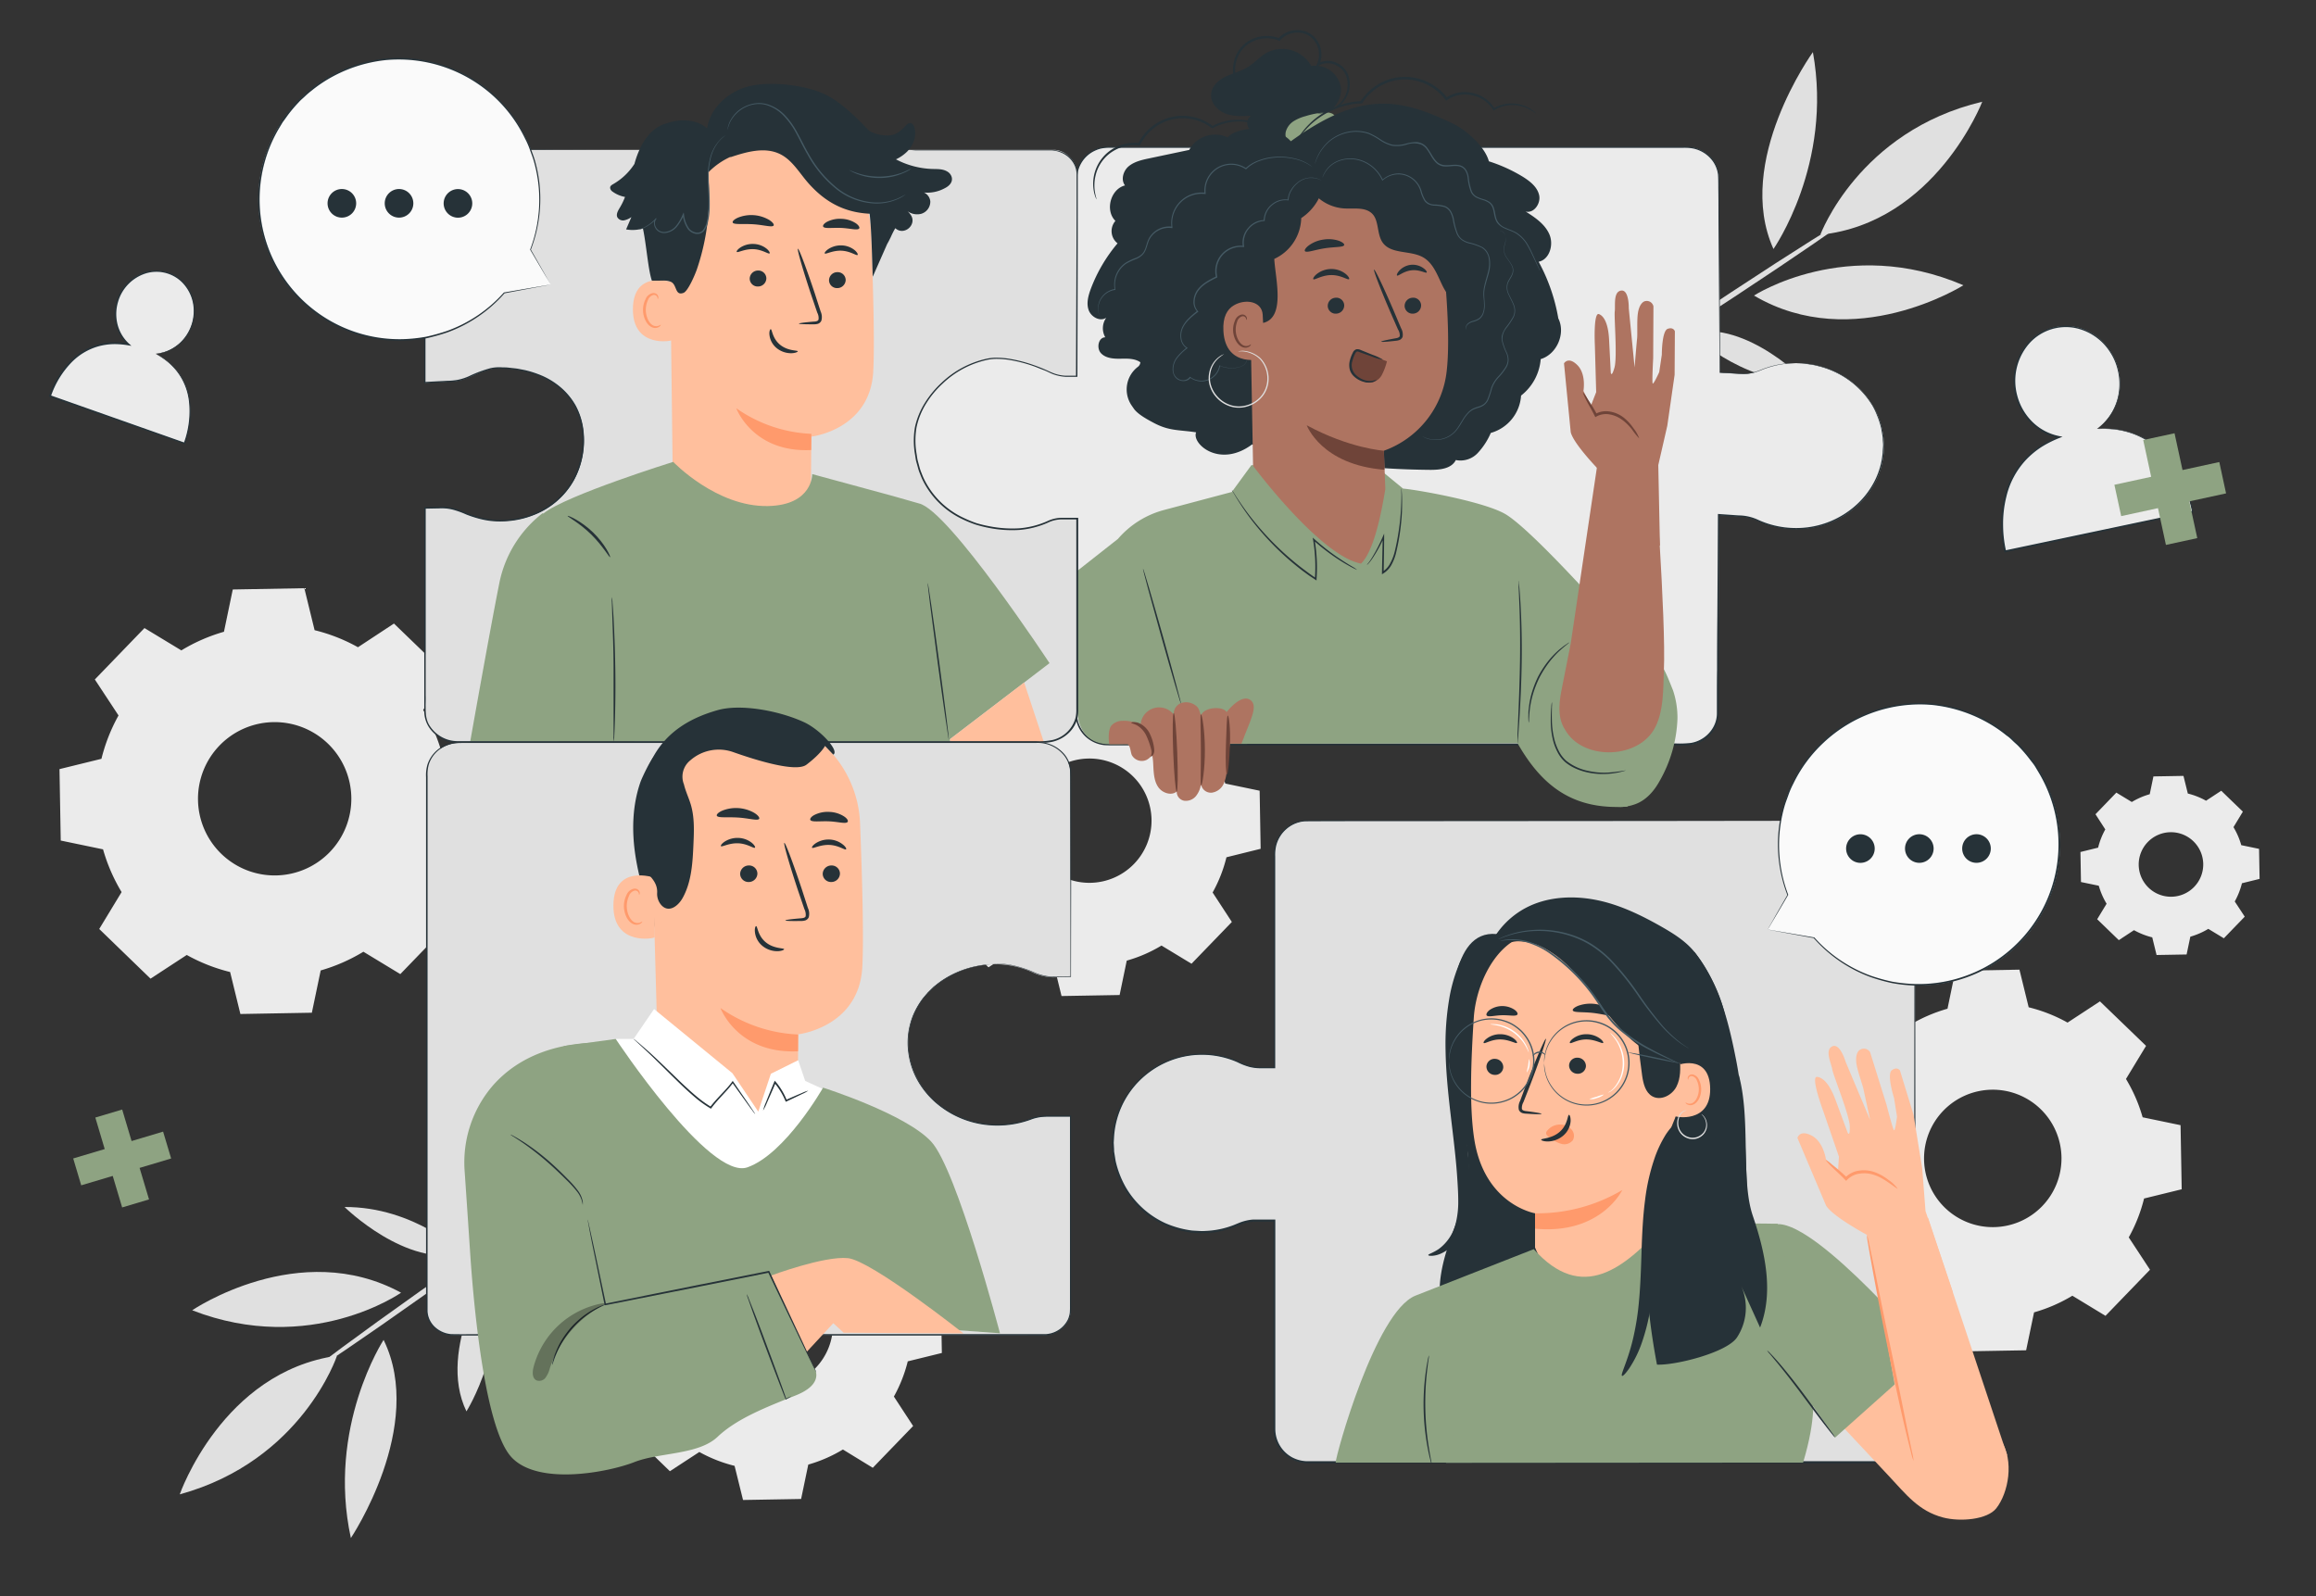 <svg xmlns="http://www.w3.org/2000/svg" viewBox="0 0 707.74 487.84"><rect x="0" y="0" width="707.74" height="487.84" fill="#333333" stroke="none"/><defs><style>.cls-1{fill:#e0e0e0;}.cls-2{fill:#ebebeb;}.cls-3{fill:#263238;}.cls-4{fill:#8ea382;}.cls-5{fill:#ffbf9d;}.cls-6{fill:#ff9a6c;}.cls-7{fill:#455a64;}.cls-8{fill:#fff;}.cls-9{fill:#ae7461;}.cls-10{fill:#6f4439;}.cls-11{opacity:0.3;}.cls-12{fill:#fafafa;}</style></defs><title>register2</title><g id="Desk"><path class="cls-1" d="M107.22,470.06c-7.38-33.94,10-60.56,10-60.56C130.16,435.86,107.22,470.06,107.22,470.06Z"/><path class="cls-1" d="M105.29,368.89c21.31-.11,36.13,14.13,36.13,14.13C124.26,387.6,105.29,368.89,105.29,368.89Z"/><path class="cls-1" d="M150.73,385.5c5,25.09-8.19,45.84-8.19,45.84C133.22,412.17,150.73,385.5,150.73,385.5Z"/><path class="cls-1" d="M95.26,419.13c-.27-.38,14.62-11.41,33.25-24.61s34-23.6,34.24-23.22-14.61,11.41-33.25,24.62S95.54,419.52,95.26,419.13Z"/><path class="cls-1" d="M54.93,456.71s13-37.43,48.05-42.36C103,414.35,92.33,446.44,54.93,456.71Z"/><path class="cls-1" d="M58.73,400.45s32.74-22.3,63.83-5.37C122.56,395.08,94.88,414.5,58.73,400.45Z"/><path class="cls-1" d="M554,15.93c6.19,34.17-12.05,60.17-12.05,60.17C529.85,49.31,554,15.93,554,15.93Z"/><path class="cls-1" d="M552.38,117.1c-21.3-.62-35.62-15.37-35.62-15.37C534.07,97.75,552.38,117.1,552.38,117.1Z"/><path class="cls-1" d="M507.55,98.93c-4.18-25.25,9.77-45.52,9.77-45.52C526,72.88,507.55,98.93,507.55,98.93Z"/><path class="cls-1" d="M564.14,67.24c.26.4-15,10.89-34.07,23.45s-34.77,22.41-35,22,15-10.89,34.08-23.45S563.88,66.84,564.14,67.24Z"/><path class="cls-1" d="M605.75,31.09s-14.28,37-49.48,40.66C556.27,71.75,568,40.05,605.75,31.09Z"/><path class="cls-1" d="M600,87.18s-33.5,21.15-64,3.15C536,90.33,564.37,71.88,600,87.18Z"/><path class="cls-2" d="M55.44,198.76a53.27,53.27,0,0,1,13-5.68l2.69-12.92L93,179.77l3.14,12.83a53,53,0,0,1,13.25,5.21l11-7.24,15.71,15.17L129.32,217A52.93,52.93,0,0,1,135,230.09l12.93,2.69.38,21.83-12.82,3.15A53.49,53.49,0,0,1,130.27,271l7.23,11-15.17,15.71-11.28-6.84A53.51,53.51,0,0,1,98,296.59L95.3,309.51l-21.84.39-3.14-12.83a53.17,53.17,0,0,1-13.25-5.21L46,299.1,30.32,283.92l6.84-11.28a53.69,53.69,0,0,1-5.67-13.06l-12.93-2.69-.38-21.83L31,231.91a53.74,53.74,0,0,1,5.22-13.25l-7.24-11,15.17-15.71,11.29,6.84Zm11.64,29.09a23.43,23.43,0,1,0,33.12-.59A23.43,23.43,0,0,0,67.08,227.85Z"/><path class="cls-2" d="M651.43,245.12a22.49,22.49,0,0,1,5.5-2.39l1.13-5.44,9.18-.16,1.33,5.39a22.68,22.68,0,0,1,5.57,2.2l4.64-3.05,6.61,6.39-2.87,4.74a22.45,22.45,0,0,1,2.38,5.5l5.44,1.13.16,9.18-5.39,1.33a22.68,22.68,0,0,1-2.2,5.57l3.05,4.64-6.38,6.61-4.75-2.88a22.58,22.58,0,0,1-5.49,2.39l-1.14,5.44-9.18.16-1.32-5.39a22.75,22.75,0,0,1-5.58-2.2l-4.64,3.05-6.61-6.39,2.88-4.74a22.49,22.49,0,0,1-2.39-5.5l-5.44-1.13-.16-9.18,5.4-1.33a22.26,22.26,0,0,1,2.19-5.57l-3-4.64,6.38-6.61,4.74,2.88Zm4.9,12.23a9.86,9.86,0,1,0,13.94-.24A9.86,9.86,0,0,0,656.33,257.35Z"/><path class="cls-2" d="M309.74,214a43.49,43.49,0,0,1,10.61-4.61l2.19-10.51,17.74-.31L342.84,209a43.66,43.66,0,0,1,10.77,4.24l9-5.88,12.77,12.33-5.56,9.17a43.65,43.65,0,0,1,4.61,10.61l10.5,2.19.31,17.75L374.79,262a43.09,43.09,0,0,1-4.23,10.77l5.88,9-12.33,12.77-9.17-5.56a43.17,43.17,0,0,1-10.62,4.61l-2.18,10.51-17.75.31-2.55-10.42a43.5,43.5,0,0,1-10.77-4.24l-9,5.88-12.77-12.33,5.56-9.17a43.27,43.27,0,0,1-4.61-10.61l-10.51-2.19-.31-17.75L289.88,241a43.66,43.66,0,0,1,4.24-10.77l-5.88-9,12.33-12.77,9.17,5.56Zm9.46,23.64a19,19,0,1,0,26.92-.47A19,19,0,0,0,319.2,237.67Z"/><path class="cls-2" d="M212.38,368.1A44,44,0,0,1,223,363.49l2.19-10.5,17.75-.31,2.55,10.42a43.24,43.24,0,0,1,10.77,4.23l9-5.88L278,373.78,272.43,383A43.17,43.17,0,0,1,277,393.57l10.51,2.18.31,17.75-10.42,2.56a43.59,43.59,0,0,1-4.24,10.76l5.88,9-12.33,12.77L257.58,443A43.27,43.27,0,0,1,247,447.61l-2.19,10.51-17.75.31L224.48,448a43.66,43.66,0,0,1-10.77-4.24l-9,5.88L192,437.32l5.56-9.17a42.94,42.94,0,0,1-4.61-10.61l-10.51-2.19-.31-17.74,10.42-2.56a43.66,43.66,0,0,1,4.24-10.77l-5.88-9,12.33-12.77,9.17,5.56Zm9.46,23.65a19,19,0,1,0,26.93-.48A19,19,0,0,0,221.84,391.75Z"/><path class="cls-2" d="M583.42,313.38a47.59,47.59,0,0,1,11.71-5.09l2.41-11.59,19.58-.35,2.82,11.5a47.85,47.85,0,0,1,11.88,4.68l9.9-6.49,14.09,13.6-6.14,10.12a47.75,47.75,0,0,1,5.09,11.71l11.59,2.41.35,19.59-11.5,2.82a47.85,47.85,0,0,1-4.68,11.88l6.49,9.89-13.6,14.09L633.29,396a48.13,48.13,0,0,1-11.71,5.09l-2.42,11.59-19.58.34-2.82-11.5a48.21,48.21,0,0,1-11.88-4.67L575,403.36,560.9,389.75,567,379.63a47.59,47.59,0,0,1-5.09-11.71l-11.59-2.41L550,345.93l11.5-2.82a47.82,47.82,0,0,1,4.67-11.88l-6.49-9.9,13.61-14.09,10.12,6.14Zm10.43,26.08a21,21,0,1,0,29.71-.52A21,21,0,0,0,593.85,339.46Z"/><path class="cls-2" d="M640.81,131.07a17.16,17.16,0,0,0,6.62-17.66c-2-9.25-10.6-15.27-19.28-13.43S614,110.81,616,120.07a17.09,17.09,0,0,0,13.39,13.47c-23.38,8.88-16.59,34.91-16.59,34.91L670,156.33S665.55,129.5,640.81,131.07Z"/><path class="cls-3" d="M640.81,131.07l.78,0a18.94,18.94,0,0,1,2.2-.06,25.08,25.08,0,0,1,8.35,1.53,24.64,24.64,0,0,1,10.74,7.85,37.81,37.81,0,0,1,7.31,16l0,.18-.19.05-57.2,12.17-.24.05-.06-.24a37.9,37.9,0,0,1-.92-8.3,34.34,34.34,0,0,1,1-8.57,25.36,25.36,0,0,1,6.13-11.49,26.17,26.17,0,0,1,4.94-4.06,34.08,34.08,0,0,1,5.61-2.79l.05.49a16.71,16.71,0,0,1-8.63-4.54,18,18,0,0,1-4.71-8.14,17.81,17.81,0,0,1,3.87-16.62,15.41,15.41,0,0,1,14.47-4.72,16.92,16.92,0,0,1,10.85,7.7,17.36,17.36,0,0,1,2.25,5.42,17.86,17.86,0,0,1,.48,5.2,17.28,17.28,0,0,1-2.36,7.9,16.15,16.15,0,0,1-3.32,4,8.65,8.65,0,0,1-1,.81l-.38.28.34-.28c.23-.19.61-.48,1-.88a16.53,16.53,0,0,0,3.22-4,17.15,17.15,0,0,0,2.26-7.82,17.68,17.68,0,0,0-.5-5.12,17.23,17.23,0,0,0-2.25-5.32,16.63,16.63,0,0,0-10.65-7.49,15,15,0,0,0-14.07,4.64A17.35,17.35,0,0,0,616.47,121a17.55,17.55,0,0,0,4.59,7.92,16.19,16.19,0,0,0,8.37,4.39l.86.16-.82.33a33.27,33.27,0,0,0-5.51,2.74,26,26,0,0,0-4.84,4,24.84,24.84,0,0,0-6,11.26,34.13,34.13,0,0,0-1,8.44,37.13,37.13,0,0,0,.9,8.17l-.3-.19L670,156.14l-.15.22a37.67,37.67,0,0,0-7.17-15.81,24.6,24.6,0,0,0-10.56-7.84,25.5,25.5,0,0,0-8.29-1.62c-1-.08-1.75,0-2.24,0Z"/><polygon class="cls-4" points="678.19 141.21 666.95 143.65 664.51 132.41 654.94 134.48 657.37 145.72 646.13 148.16 648.21 157.74 659.45 155.3 661.88 166.54 671.46 164.46 669.02 153.23 680.26 150.79 678.19 141.21"/><polygon class="cls-4" points="49.84 345.85 40.21 348.73 37.34 339.1 29.13 341.55 32 351.18 22.37 354.05 24.82 362.26 34.45 359.39 37.33 369.02 45.54 366.57 42.66 356.94 52.3 354.06 49.84 345.85"/><path class="cls-2" d="M47.57,108.12a12.75,12.75,0,0,0,11-8.66c2.33-6.65-.83-13.82-7.06-16S38.38,84.87,36,91.52a12.75,12.75,0,0,0,3.31,13.75C21.05,101.87,15.29,121,15.29,121l41.06,14.44S63.91,116.69,47.57,108.12Z"/><path class="cls-3" d="M47.57,108.12l.52.27a14.21,14.21,0,0,1,1.42.81,18.14,18.14,0,0,1,8.54,13.35,28.15,28.15,0,0,1-1.51,13l-.07.18-.18-.06L15.2,121.29,15,121.2,15,121a28,28,0,0,1,6.59-10.73A19,19,0,0,1,30,105.29a19.71,19.71,0,0,1,4.74-.67,24.74,24.74,0,0,1,4.65.4l-.21.44a12.5,12.5,0,0,1-3.75-6.26,13.5,13.5,0,0,1,.16-7,13.33,13.33,0,0,1,8.93-9.11A11.84,11.84,0,0,1,50.6,83a11.61,11.61,0,0,1,5,2.72,12.58,12.58,0,0,1,3.93,9.13,13.62,13.62,0,0,1-2.39,7.83,12.86,12.86,0,0,1-4.58,4.11A11.83,11.83,0,0,1,48.9,108a9.67,9.67,0,0,1-1.33.13s.45-.05,1.32-.22a12,12,0,0,0,3.59-1.31,12.84,12.84,0,0,0,4.45-4.1,13.33,13.33,0,0,0,2.27-7.68A12.31,12.31,0,0,0,55.34,86a11.13,11.13,0,0,0-10.69-2.47,12.84,12.84,0,0,0-8.6,8.81,13.08,13.08,0,0,0-.14,6.78,12,12,0,0,0,3.61,6l.65.58-.87-.14a24.59,24.59,0,0,0-4.55-.39,19.07,19.07,0,0,0-4.61.66A18.47,18.47,0,0,0,22,110.61a27.57,27.57,0,0,0-6.45,10.51l-.17-.32,41.05,14.49-.25.11a28,28,0,0,0,1.56-12.8,18.21,18.21,0,0,0-3.66-9.06,19,19,0,0,0-4.62-4.24c-.58-.42-1.12-.69-1.42-.9Z"/><path class="cls-1" d="M577,250.84H399.58a10.08,10.08,0,0,0-10.09,10.08v65.4h-4.43a13.54,13.54,0,0,1-5.92-1.42,27.22,27.22,0,1,0-.82,49.45,13.51,13.51,0,0,1,5.49-1.21h5.68v63.77A10.09,10.09,0,0,0,399.58,447H577a8.21,8.21,0,0,0,8.21-8.21V259.05A8.2,8.2,0,0,0,577,250.84Z"/><path class="cls-3" d="M577,250.84h.56a3.81,3.81,0,0,1,.68.07,5.59,5.59,0,0,1,.94.19,8.12,8.12,0,0,1,5,3.86,8.51,8.51,0,0,1,1.1,4.6c0,1.75,0,3.66,0,5.74,0,4.15,0,8.94,0,14.33,0,21.56,0,52.76.08,91.31,0,19.27,0,40.38,0,63.05v4.27a10.78,10.78,0,0,1-.16,2.18,8.55,8.55,0,0,1-.72,2.08,8.41,8.41,0,0,1-7.14,4.67l-17.85,0H400a10.71,10.71,0,0,1-5.31-1.22,10.32,10.32,0,0,1-4-3.76,10.21,10.21,0,0,1-1.51-5.27V373.14l.26.25h-4.32c-.72,0-1.45,0-2.14,0a13.51,13.51,0,0,0-2.09.31,14.65,14.65,0,0,0-2,.64c-.64.26-1.32.57-2,.82a27.25,27.25,0,0,1-4.15,1.18,26.9,26.9,0,0,1-4.28.52,17.14,17.14,0,0,1-2.15,0c-.71,0-1.43-.06-2.14-.13a30,30,0,0,1-8.22-2.26,31.1,31.1,0,0,1-7.07-4.65,30.71,30.71,0,0,1-5.3-6.52,29.74,29.74,0,0,1-3.06-7.76c-.16-.68-.24-1.37-.36-2.05l-.17-1c0-.34,0-.69-.06-1l-.1-2.07.11-2.07a27.25,27.25,0,0,1,5.92-15A27.46,27.46,0,0,1,374.68,323a26.43,26.43,0,0,1,3.68,1.32,19.44,19.44,0,0,0,3.56,1.39,13.45,13.45,0,0,0,3.75.41h3.82l-.24.24c0-19,0-37.32,0-54.79v-9.74a13.17,13.17,0,0,1,.29-3.24,10.26,10.26,0,0,1,3.32-5.44,10.09,10.09,0,0,1,5.8-2.44c8.34-.09,16.4,0,24.25,0l81.78.05,53.25.07,14.15,0,3.64,0c.82,0,1.23,0,1.23,0l-1.23,0-3.64,0-14.15,0-53.25.07-81.78.06c-7.83,0-15.94,0-24.21.05a9.63,9.63,0,0,0-5.56,2.34,9.9,9.9,0,0,0-3.18,5.22,12.62,12.62,0,0,0-.27,3.14v9.74c0,17.47,0,35.77,0,54.79v.24h-4.06a14.1,14.1,0,0,1-3.87-.42,20.12,20.12,0,0,1-3.63-1.42,26.11,26.11,0,0,0-3.63-1.29,26.93,26.93,0,0,0-15.35.28,27.23,27.23,0,0,0-12.89,8.84,26.66,26.66,0,0,0-5.8,14.77l-.12,2,.11,2c0,.34,0,.68.06,1l.16,1c.12.67.19,1.35.35,2a29.32,29.32,0,0,0,3,7.61,27,27,0,0,0,12.15,11,29.5,29.5,0,0,0,8.06,2.22c.7.07,1.4.08,2.1.13a16.51,16.51,0,0,0,2.11,0,26.79,26.79,0,0,0,4.19-.51,26.38,26.38,0,0,0,4.08-1.17c.67-.25,1.3-.53,2-.81a14.93,14.93,0,0,1,2.09-.66,13.06,13.06,0,0,1,2.17-.33c.73,0,1.45,0,2.17,0h4.58v58.69c0,1.81,0,3.62,0,5.43a9.88,9.88,0,0,0,5.2,8.59,10.23,10.23,0,0,0,5.07,1.15h42.3l80,0h55.07a8,8,0,0,0,6.76-4.42,7.76,7.76,0,0,0,.69-2,11.13,11.13,0,0,0,.16-2.09V434c0-22.67,0-43.78,0-63.05,0-38.55.06-69.75.08-91.31,0-5.39,0-10.18,0-14.33,0-2.08,0-4,0-5.74a8.5,8.5,0,0,0-1.06-4.55,8.17,8.17,0,0,0-4.92-3.86,5.82,5.82,0,0,0-.93-.2,4,4,0,0,0-.69-.08Z"/><path class="cls-3" d="M533.73,360c-.44-12.07-.88-24.21-3.2-36.07s-5.24-23.42-12.71-32.95l-69.89,3.72c-2.69,10.7-5.41,21.67-4.29,32.65,1.08,10.65,5.76,20.95,5,31.64-.53,7.54-3.74,14.6-6.11,21.79S438.65,396,441.46,403a9.38,9.38,0,0,0,3.35,4.54c2,1.28,4.47,1.33,6.82,1.33q41.91.06,83.79-1.91Q534.57,383.5,533.73,360Z"/><path class="cls-3" d="M523.08,321a52.65,52.65,0,0,1-17,39.86Q502.34,350,498.55,339"/><path class="cls-3" d="M466,277.61c6.5-3.53,14.36-4,21.62-2.59s14,4.71,20.46,8.4c3.59,2.07,7.18,4.35,9.77,7.58,4.72,5.91,9.39,15.61,9.85,23.14.36,6.08-2,21.33-4.57,26.86-2.38,5.07-13.5,8.93-19,10.19L453.75,293A25.39,25.39,0,0,1,466,277.61Z"/><path class="cls-3" d="M457.28,285.46l12.08-2.14c-6.6,15.62-8.39,51.34-12.17,67.87-4.45-6.42-14.78-26-14.23-33.75S442.94,284.14,457.28,285.46Z"/><path class="cls-5" d="M514.52,311.42a20.54,20.54,0,0,0-15.39-18.8l-27.92-7.08c-12-1.29-20,13.4-20.83,25.39-.87,13.32-1.41,27.37.15,37.31,3.15,20,18.56,22.57,18.56,22.57s0,4.62,0,10.45l.31.74c7.15,16.75,30.74,17.52,39,1.27h0l6.2-71.56C514.6,311.36,514.55,312,514.52,311.42Z"/><path class="cls-3" d="M454.24,325.92a2.56,2.56,0,0,0,2.48,2.59,2.46,2.46,0,0,0,2.66-2.31,2.57,2.57,0,0,0-2.48-2.59A2.46,2.46,0,0,0,454.24,325.92Z"/><path class="cls-3" d="M453.4,318.76c.32.34,2.28-1.1,5.05-1.08s4.8,1.39,5.11,1.06c.14-.15-.18-.76-1.07-1.4a7,7,0,0,0-4.08-1.26,6.73,6.73,0,0,0-4,1.28C453.53,318,453.24,318.61,453.4,318.76Z"/><path class="cls-3" d="M479.49,325.57a2.57,2.57,0,0,0,2.48,2.59,2.46,2.46,0,0,0,2.67-2.3,2.57,2.57,0,0,0-2.48-2.6A2.47,2.47,0,0,0,479.49,325.57Z"/><path class="cls-3" d="M479.75,318.76c.32.34,2.28-1.1,5.05-1.08s4.8,1.39,5.11,1.06c.14-.15-.18-.76-1.07-1.4a7,7,0,0,0-4.08-1.26,6.73,6.73,0,0,0-4,1.28C479.89,318,479.59,318.61,479.75,318.76Z"/><path class="cls-3" d="M471.08,340.42c0-.16-1.72-.46-4.51-.82-.71-.07-1.38-.21-1.5-.69a3.67,3.67,0,0,1,.48-2.09l2.11-5.36c2.92-7.63,5-13.9,4.74-14s-2.94,6-5.87,13.6l-2,5.39a4,4,0,0,0-.38,2.76,1.8,1.8,0,0,0,1.16,1,5.24,5.24,0,0,0,1.21.16C469.32,340.56,471.06,340.58,471.08,340.42Z"/><path class="cls-6" d="M495.75,363.7s-6.54,13.73-26.66,11.81v-4.7A50.84,50.84,0,0,0,495.75,363.7Z"/><path class="cls-3" d="M480.62,308.8c.27.75,3,.4,6.3.79s5.88,1.29,6.32.62c.19-.32-.27-1-1.33-1.76a11.07,11.07,0,0,0-9.61-1.07C481.11,307.85,480.5,308.44,480.62,308.8Z"/><path class="cls-3" d="M454.3,310.33c.49.62,2.4,0,4.7-.05s4.25.43,4.7-.22c.19-.32-.11-.95-1-1.54a6.83,6.83,0,0,0-7.57.21C454.36,309.37,454.09,310,454.3,310.33Z"/><path class="cls-3" d="M455.84,292.68c1.23-3,4.55-4.81,7.81-5a17.35,17.35,0,0,1,9.28,2.69c12,6.88,18.12,23.5,30,30.61,2.91,1.75,6.69.15,9.17,2.47s4.08,6,2.71,9.12a28,28,0,0,0,4.1-6.9,9.36,9.36,0,0,0-.33-7.79c-1-1.77-2.83-3.11-3.33-5.09-.43-1.73.26-3.55.18-5.34a11.69,11.69,0,0,0-1.84-5.1c-4.63-8.14-11-15.51-19.22-20.09a34.1,34.1,0,0,0-17.64-4.54,26.12,26.12,0,0,0-16.79,6.62c-2.65,2.45-5.43,5-4.06,8.32"/><path class="cls-5" d="M511.77,326c.21-.58,10.7-4.34,10.84,6.74.13,10.76-10.8,8.65-10.82,8.34S511.77,326,511.77,326Z"/><path class="cls-6" d="M515.09,336.92s.19.13.51.27a1.94,1.94,0,0,0,1.42,0c1.14-.43,2.08-2.25,2.12-4.19a6.24,6.24,0,0,0-.56-2.68,2.15,2.15,0,0,0-1.43-1.42,1,1,0,0,0-1.11.52c-.14.3-.07.52-.13.54s-.23-.18-.15-.63a1.16,1.16,0,0,1,.42-.67,1.4,1.4,0,0,1,1-.29,2.65,2.65,0,0,1,2,1.65,6.35,6.35,0,0,1,.68,3c0,2.17-1.15,4.21-2.71,4.67a2.06,2.06,0,0,1-1.73-.27C515.12,337.18,515.06,336.94,515.09,336.92Z"/><path class="cls-7" d="M516.08,320.41a3.54,3.54,0,0,1-.66-.36c-.41-.26-1-.61-1.81-1.15a36.28,36.28,0,0,1-5.85-5.29,102.27,102.27,0,0,1-7.15-9.23,84.21,84.21,0,0,0-8.94-11.06,33.82,33.82,0,0,0-5.76-4.53,28.44,28.44,0,0,0-6.23-2.81,31.2,31.2,0,0,0-11.47-1.4,29.91,29.91,0,0,0-7.69,1.5c-.89.27-1.55.57-2,.74a4.86,4.86,0,0,1-.71.25,3.76,3.76,0,0,1,.66-.34,17.55,17.55,0,0,1,2-.83,28.06,28.06,0,0,1,7.72-1.66,30.68,30.68,0,0,1,11.64,1.31,28.57,28.57,0,0,1,6.34,2.83A34.09,34.09,0,0,1,492,293a82.13,82.13,0,0,1,9,11.15,109.79,109.79,0,0,0,7,9.26,40.49,40.49,0,0,0,5.7,5.37c.74.56,1.36.93,1.75,1.22A6.88,6.88,0,0,1,516.08,320.41Z"/><path class="cls-3" d="M513.35,323.46c.17,2.94.31,6-1.06,8.66s-4.81,4.39-7.38,2.93c-2.1-1.2-2.73-3.87-3.08-6.24-1-6.86-1.5-13.79-2.59-20.64Z"/><path class="cls-7" d="M458.51,287.56c0,.06,1-.18,2.69-.23a18.57,18.57,0,0,1,7.17,1.3,23.84,23.84,0,0,1,4.49,2.29,50.23,50.23,0,0,1,4.63,3.52,55.64,55.64,0,0,1,9.07,9.72c1.37,1.92,2.59,3.89,3.91,5.72a27.52,27.52,0,0,0,4.34,4.85,48.28,48.28,0,0,0,9.15,6.09c2.78,1.45,5.09,2.47,6.69,3.18l1.85.78a3.91,3.91,0,0,0,.66.24,2.85,2.85,0,0,0-.61-.35l-1.8-.89c-1.57-.77-3.85-1.84-6.58-3.34a50,50,0,0,1-9-6.13,26.91,26.91,0,0,1-4.22-4.78c-1.3-1.8-2.52-3.78-3.91-5.72a53.9,53.9,0,0,0-9.2-9.79,46.87,46.87,0,0,0-4.72-3.52,23.36,23.36,0,0,0-4.61-2.27,17.86,17.86,0,0,0-7.33-1.14,12.18,12.18,0,0,0-2,.28A2.7,2.7,0,0,0,458.51,287.56Z"/><path class="cls-5" d="M545,416.71,577.11,451c5.31,5.65,9.16,10.81,16.67,12.78,5.27,1.38,13.53.66,16.26-2.81,3.74-4.76,5.52-14.52,1.43-20.81s-32.88-34.29-32.88-34.29L545,416.71"/><path class="cls-4" d="M589.49,413.74s-33.4-39.62-46.1-39.62c0,0-8,14.05-8.29,21.71s25.69,43.52,25.69,43.52Z"/><path class="cls-4" d="M553.92,426.62,543.31,374,509,373.68c-12.65,14.3-25.58,24.55-40.3,8.09L432.49,396l9.4,51.08L551,447C555.22,433,553.92,426.62,553.92,426.62Z"/><path class="cls-4" d="M408.16,447c0-2.11,12.11-46,24.33-51l9.44,14.49L444.59,447Z"/><path class="cls-3" d="M560.79,439.35a6.89,6.89,0,0,1-.89-1c-.55-.66-1.32-1.63-2.26-2.84-1.88-2.41-4.39-5.8-7.18-9.54s-5.39-7.06-7.33-9.42c-1-1.18-1.76-2.13-2.32-2.78a5.64,5.64,0,0,1-.81-1.05,6.71,6.71,0,0,1,1,.92c.61.61,1.44,1.52,2.45,2.67,2,2.3,4.67,5.61,7.46,9.35s5.26,7.16,7.07,9.63l2.12,2.93A6.52,6.52,0,0,1,560.79,439.35Z"/><path class="cls-3" d="M437.5,447.52a5.4,5.4,0,0,1-.39-1.26c-.23-.82-.5-2-.79-3.52a72.46,72.46,0,0,1-.59-23.69c.22-1.51.43-2.73.61-3.56a7.28,7.28,0,0,1,.33-1.28,5.85,5.85,0,0,1-.13,1.32c-.12.84-.28,2.06-.45,3.56a85.8,85.8,0,0,0,.59,23.59c.24,1.49.46,2.7.62,3.53A7.21,7.21,0,0,1,437.5,447.52Z"/><path class="cls-3" d="M436.47,383.59c0,.13.38.24,1.07.22a7.75,7.75,0,0,0,2.95-.76,12.36,12.36,0,0,0,3.89-2.89,15.68,15.68,0,0,0,3.25-5.54,27.3,27.3,0,0,0,1.36-7.48c.15-2.69.1-5.48,0-8.43-.23-5.9-.93-12.32-1.71-19s-1.5-13-1.79-18.73a106.94,106.94,0,0,1,.19-15.2c.76-8.63,2.57-13.79,2-14-.13,0-.37.22-.72.79-.17.28-.37.64-.6,1.07s-.43.95-.67,1.53a48.17,48.17,0,0,0-2.85,10.25,83.17,83.17,0,0,0-1.09,15.7c.09,5.92.71,12.37,1.49,19.06s1.59,13,2,18.75c.2,2.86.38,5.61.38,8.1a27.31,27.31,0,0,1-.74,6.75,13.82,13.82,0,0,1-5.15,7.9C437.81,383,436.42,383.26,436.47,383.59Z"/><path class="cls-6" d="M472.7,345.7a5,5,0,0,1,4.38-2,4.6,4.6,0,0,1,3.2,1.55,2.85,2.85,0,0,1,.34,3.26,3.35,3.35,0,0,1-3.58,1.05,10.53,10.53,0,0,1-3.6-1.95,3.09,3.09,0,0,1-.82-.79.91.91,0,0,1,0-1"/><path class="cls-3" d="M479.46,340.72c-.45,0-.34,3-2.82,5.18s-5.68,2-5.68,2.42c0,.19.73.55,2.08.54a7.48,7.48,0,0,0,4.75-1.86,6.42,6.42,0,0,0,2.17-4.33C480,341.42,479.67,340.7,479.46,340.72Z"/><path class="cls-3" d="M531.31,328.38c3.79,13.76.57,32.14,4.32,43.18s6.47,23.3,2.23,34.17q-2.91-6.42-5.83-12.84a16.46,16.46,0,0,1-1.26,15.9c-3.12,4.61-18.84,8.54-24.42,8.27-5.65-29.81-4.09-52.61,5.67-75.66l7.53,8.33,6.79-2.91Z"/><path class="cls-7" d="M471.86,324.87a20.29,20.29,0,0,1,.49-3.13,12.14,12.14,0,0,1,1.44-3.39,12.85,12.85,0,0,1,15.39-5.4,12,12,0,0,1,3.23,1.73,15,15,0,0,1,1.44,1.22,14.69,14.69,0,0,1,1.25,1.47,12.58,12.58,0,0,1,0,15,14.69,14.69,0,0,1-1.25,1.47,13.68,13.68,0,0,1-1.44,1.22,12.36,12.36,0,0,1-3.23,1.74,12.92,12.92,0,0,1-6.72.56,12.89,12.89,0,0,1-8.67-6,12,12,0,0,1-1.44-3.39,20.29,20.29,0,0,1-.49-3.13,1.66,1.66,0,0,0,0,.21c0,.16,0,.36,0,.61a6.53,6.53,0,0,0,.08,1,10.68,10.68,0,0,0,.25,1.35,12,12,0,0,0,1.41,3.47,13,13,0,0,0,8.8,6.18,13.17,13.17,0,0,0,6.9-.54,12.64,12.64,0,0,0,3.34-1.77,16,16,0,0,0,1.49-1.26,14.65,14.65,0,0,0,1.3-1.52,13,13,0,0,0,0-15.46,14.65,14.65,0,0,0-1.3-1.52,16,16,0,0,0-1.49-1.26,12.64,12.64,0,0,0-3.34-1.77,13.28,13.28,0,0,0-6.9-.54,13,13,0,0,0-8.8,6.18,11.92,11.92,0,0,0-1.41,3.48,10.24,10.24,0,0,0-.25,1.34,6.63,6.63,0,0,0-.08,1c0,.25,0,.45,0,.61A1.66,1.66,0,0,0,471.86,324.87Z"/><path class="cls-7" d="M442.78,324.31a20.65,20.65,0,0,1,.48-3.12,12.25,12.25,0,0,1,1.45-3.4,12.91,12.91,0,0,1,8.67-6,13,13,0,0,1,6.71.57,11.89,11.89,0,0,1,3.23,1.73,15.11,15.11,0,0,1,1.45,1.22,14.81,14.81,0,0,1,1.25,1.48,12.57,12.57,0,0,1,0,15,13.65,13.65,0,0,1-1.25,1.47,15.22,15.22,0,0,1-1.45,1.23,12.17,12.17,0,0,1-3.23,1.73,12.89,12.89,0,0,1-6.71.56,12.83,12.83,0,0,1-8.67-6,12.08,12.08,0,0,1-1.45-3.39,20.66,20.66,0,0,1-.48-3.13.67.67,0,0,0,0,.21c0,.17,0,.37,0,.62a5.43,5.43,0,0,0,.08,1,8.79,8.79,0,0,0,.24,1.35,12.46,12.46,0,0,0,1.41,3.47,12.83,12.83,0,0,0,3.3,3.72,13.05,13.05,0,0,0,5.5,2.47,13.22,13.22,0,0,0,6.91-.55,12.15,12.15,0,0,0,3.33-1.77,13.71,13.71,0,0,0,1.5-1.26,14.45,14.45,0,0,0,1.29-1.51,12.93,12.93,0,0,0,0-15.47,14.45,14.45,0,0,0-1.29-1.51,13.71,13.71,0,0,0-1.5-1.26,12.15,12.15,0,0,0-3.33-1.77,13.18,13.18,0,0,0-6.9-.55,13.09,13.09,0,0,0-8.81,6.19,12.46,12.46,0,0,0-1.41,3.47,8.9,8.9,0,0,0-.24,1.34,5.53,5.53,0,0,0-.08,1c0,.25,0,.45,0,.62A.63.63,0,0,0,442.78,324.31Z"/><path class="cls-7" d="M468.45,322.71c.06,0,.21-.16.51-.39a2.54,2.54,0,0,1,1.33-.53,2.62,2.62,0,0,1,1.4.31c.33.18.51.36.56.32s-.07-.28-.4-.55a2.27,2.27,0,0,0-3.09.24C468.48,322.43,468.41,322.69,468.45,322.71Z"/><path class="cls-7" d="M497.36,321.58c0,.11,3.49.94,7.85,1.86s7.92,1.56,7.94,1.45a162.71,162.71,0,0,0-15.79-3.31Z"/><path class="cls-8" d="M491.4,333.9a2,2,0,0,0,.77-.32,7,7,0,0,0,1.71-1.54,11.49,11.49,0,0,0,1.71-2.93,11.77,11.77,0,0,0,.75-4.09,12.51,12.51,0,0,0-2.21-7.12,10.75,10.75,0,0,0-1.48-1.73,3,3,0,0,0-.67-.52,22.41,22.41,0,0,1,1.91,2.41,13.05,13.05,0,0,1,2,7,12.08,12.08,0,0,1-.69,4,11.75,11.75,0,0,1-1.59,2.88,7.74,7.74,0,0,1-1.57,1.58C491.65,333.75,491.38,333.87,491.4,333.9Z"/><path class="cls-8" d="M485.7,335.92a4.65,4.65,0,0,0,2.33-.34,4.84,4.84,0,0,0,2.09-1.08,13,13,0,0,0-2.22.69A13.35,13.35,0,0,0,485.7,335.92Z"/><path class="cls-8" d="M455.41,313.06c0,.07.88.07,2.25.37a13.13,13.13,0,0,1,4.93,2.21,13,13,0,0,1,3.57,4c.69,1.21,1,2.05,1,2s0-.22-.12-.6a10.77,10.77,0,0,0-.64-1.56,12,12,0,0,0-8.7-6.38A10.23,10.23,0,0,0,456,313,2.07,2.07,0,0,0,455.41,313.06Z"/><path class="cls-8" d="M466.53,327.81a4.95,4.95,0,0,0,.75-4.2,18.23,18.23,0,0,0-.3,2.11A17.91,17.91,0,0,0,466.53,327.81Z"/><path class="cls-3" d="M495.68,420.5c.23.14,1.06-.65,2.22-2.34a34.36,34.36,0,0,0,3.82-7.78,62,62,0,0,0,2.91-12.48,151.36,151.36,0,0,0,1.11-15.45c.17-5.43.32-10.56.72-15.17a83.38,83.38,0,0,1,1.81-12.11c1.55-6.78,3.65-10.68,3.08-11-.22-.14-1,.67-2.18,2.38a35.31,35.31,0,0,0-3.69,7.83,62.33,62.33,0,0,0-2.78,12.5c-.62,4.76-.89,10-1.06,15.44s-.34,10.55-.77,15.16a81.5,81.5,0,0,1-1.93,12.07C497.3,416.31,495.12,420.17,495.68,420.5Z"/><path class="cls-1" d="M519.88,340.49s.25.22.61.66a4.18,4.18,0,0,1,.88,2.18,3.82,3.82,0,0,1-1.16,3.17,4.19,4.19,0,0,1-3.93,1.1,4.5,4.5,0,0,1-3.11-2.71,4.94,4.94,0,0,1,0-3.44,3.24,3.24,0,0,1,1.46-1.81,2.66,2.66,0,0,1,.84-.22s-.07,0-.23-.05a1.5,1.5,0,0,0-.68.13,3.24,3.24,0,0,0-1.66,1.85,5,5,0,0,0-.08,3.67,4.78,4.78,0,0,0,3.36,3,4.44,4.44,0,0,0,2.4-.06,4.73,4.73,0,0,0,1.9-1.17,4.33,4.33,0,0,0,1-1.72,4,4,0,0,0,.13-1.74,4.18,4.18,0,0,0-1-2.26A2.06,2.06,0,0,0,519.88,340.49Z"/><path class="cls-5" d="M588.41,370.12l-1-13-2.67-16.47-4.14-13.49s-.84-1.28-2.48-.07.69,8.56.69,8.56l.89,5.63s-.55,4.47-.92,4.14-2.3-7.85-2.3-7.85l-5-16a2.21,2.21,0,0,0-2.9-.83c-1.09.47-1.65,2.17-1.24,4.59s1.91,6.39,2.17,7.76,2,9.24,2,9.24L564,324.52s-1.68-5.85-4.08-4.73-.28,5.23,0,7.06,5.28,13.93,5.35,17.44-.67,1.83-.67,1.83l-3.7-10c-1.63-4.4-3.64-6.84-5.65-7s1.78,10.09,1.78,10.09l4.93,14.3-.33,4.75L558,354.46s-.69-5.49-4.4-7.41-4.32.75-4.32.75L558,368.4c1.9,3.32,12.51,9,12.51,9l4.08,21.16,22.17-3.69Z"/><path class="cls-6" d="M579.88,363.26c-.1.12-1.25-.82-3.2-2.13s-4.9-3-8.38-2.44a6.44,6.44,0,0,0-3.81,1.86l-.34.36-.36-.39c-1.61-1.69-3.29-3.14-4.32-4.2s-1.61-1.78-1.52-1.86a12.54,12.54,0,0,1,1.9,1.45,61.43,61.43,0,0,1,4.66,4.06l-.7,0a7.21,7.21,0,0,1,4.34-2.21,10,10,0,0,1,5.26.68,15.88,15.88,0,0,1,3.68,2.16A11.28,11.28,0,0,1,579.88,363.26Z"/><polygon class="cls-5" points="583.09 445.88 571.23 379.95 589.18 372.17 613.4 444.84 583.09 445.88"/><path class="cls-6" d="M584.76,446.49a16.33,16.33,0,0,1-.8-2.66c-.45-1.73-1.08-4.23-1.81-7.34-1.46-6.22-3.34-14.83-5.27-24.38s-3.58-18.21-4.72-24.49c-.53-3-1-5.54-1.3-7.44a16.46,16.46,0,0,1-.36-2.75,16.8,16.8,0,0,1,.69,2.69l1.57,7.39c1.29,6.39,3,15,5,24.44s3.71,18,5,24.41c.63,3,1.15,5.51,1.54,7.4A16.37,16.37,0,0,1,584.76,446.49Z"/><path class="cls-2" d="M548.9,111a27.84,27.84,0,0,0-10.78,2.16,14.12,14.12,0,0,1-5.41,1.12l-7.08-.41-.35-59.44A9.66,9.66,0,0,0,515.36,45l-7.86,0H338.58a9.5,9.5,0,0,0-9.6,9.39v59.05h-4.22a13,13,0,0,1-5.64-1.32c-4.46-2.17-12.79-4.94-18.46-4C289.39,110,278,121.37,278,132.54,278,151.27,292.62,163,307.9,163a26.23,26.23,0,0,0,10.44-2.15,10.52,10.52,0,0,1,4.63-1.11h6V218.2a9.5,9.5,0,0,0,9.6,9.39H515A9.66,9.66,0,0,0,525,218.2l.32-60.81,6.2.43a14.11,14.11,0,0,1,5.83,1.32,27.94,27.94,0,0,0,16.2,2.14c11.64-1.87,20.72-11,22-22.11C577.28,123.9,564.68,111,548.9,111Z"/><path class="cls-3" d="M548.9,111l1.81.07,1,0c.37,0,.77.11,1.22.17l1.43.22a16.42,16.42,0,0,1,1.62.39,26.67,26.67,0,0,1,16.35,12.06,22.52,22.52,0,0,1,1.56,3.15,23.82,23.82,0,0,1,1.17,3.52,19.13,19.13,0,0,1,.36,1.89c.06.32.12.64.17,1s0,.66.07,1c0,.67.09,1.34.1,2l-.12,2.07a24,24,0,0,1-2.3,8.39,25.58,25.58,0,0,1-5.64,7.57,27.64,27.64,0,0,1-19.28,7.3,28.08,28.08,0,0,1-11.23-2.53,14,14,0,0,0-5.77-1.29l-6.17-.43.17-.16c0,9.67-.09,20-.14,30.81q0,8.15-.07,16.71c0,2.85,0,5.74,0,8.65q0,2.19,0,4.41a9.24,9.24,0,0,1-1,4.39,10.12,10.12,0,0,1-7.2,5.26,29.93,29.93,0,0,1-4.63.18H448.48l-87.7,0H340.47c-1,0-2,0-3-.06a10,10,0,0,1-5.45-2.36,9.59,9.59,0,0,1-3.09-5.11,12.76,12.76,0,0,1-.25-3V159.73l.26.26h-6.19a9,9,0,0,0-3,.56c-1,.34-1.95.82-3,1.17a26,26,0,0,1-6.37,1.41,20.22,20.22,0,0,1-3.3.09,26.06,26.06,0,0,1-3.3-.27,30.1,30.1,0,0,1-22.44-15.34,31.33,31.33,0,0,1-3.61-13.31,18.08,18.08,0,0,1,.69-6.86,23.75,23.75,0,0,1,1.19-3.24,30.14,30.14,0,0,1,1.68-3,27.48,27.48,0,0,1,4.32-5.28,30.41,30.41,0,0,1,5.32-4.21,27.41,27.41,0,0,1,6.08-2.91,18.17,18.17,0,0,1,6.61-1.09,39.93,39.93,0,0,1,12.86,3c1,.4,2,.87,3,1.33a13,13,0,0,0,3,1,15.38,15.38,0,0,0,3.19.21H329l-.25.25c0-19.41,0-38.33,0-56.66,0-1.15-.05-2.27.06-3.45a9.23,9.23,0,0,1,1-3.33,9.84,9.84,0,0,1,5.08-4.54,9.51,9.51,0,0,1,3.37-.68c1.14,0,2.25,0,3.37,0h32.78l93.66,0,39.45,0,4.54,0h2.24a18.69,18.69,0,0,1,2.24.07,10.12,10.12,0,0,1,7.29,4.36,9.21,9.21,0,0,1,1.49,3.94c.15,1.41.07,2.75.1,4.11q0,4,0,7.89c.1,20.55.17,37,.23,48.6l-.08-.07,5.64.34a13.38,13.38,0,0,0,4.8-.34c1.44-.36,2.66-1,3.84-1.36a26.52,26.52,0,0,1,3.2-.87,28.42,28.42,0,0,1,4.35-.54c1,0,1.44,0,1.44,0l-1.44.06a29.35,29.35,0,0,0-4.33.58,31.65,31.65,0,0,0-3.19.88c-1.17.37-2.38,1-3.84,1.38a13.38,13.38,0,0,1-4.84.37l-5.64-.33h-.07v-.07c-.08-11.63-.2-28.06-.35-48.61,0-2.56,0-5.2-.05-7.89,0-1.34,0-2.73-.1-4.07a9.06,9.06,0,0,0-1.45-3.81,9.83,9.83,0,0,0-7.08-4.21,17.78,17.78,0,0,0-2.2-.07h-2.24l-4.54,0-39.45,0-93.66,0H341.65c-2.23,0-4.52-.22-6.56.67a9.3,9.3,0,0,0-4.83,4.31,8.75,8.75,0,0,0-1,3.16c-.1,1.09,0,2.26-.06,3.4,0,18.33,0,37.25,0,56.66v.25h-3.48a15.82,15.82,0,0,1-3.28-.21,13.56,13.56,0,0,1-3.15-1c-1-.47-2-.91-3-1.31a39.2,39.2,0,0,0-12.68-3,17.57,17.57,0,0,0-6.44,1.07,26.42,26.42,0,0,0-6,2.86,29.31,29.31,0,0,0-5.23,4.14,33,33,0,0,0-2.28,2.45,31,31,0,0,0-2,2.74,29,29,0,0,0-1.65,2.93,22.59,22.59,0,0,0-1.16,3.16,17.75,17.75,0,0,0-.67,6.69,30.78,30.78,0,0,0,3.55,13.1,29.57,29.57,0,0,0,22,15.06,25.13,25.13,0,0,0,3.24.27,21.89,21.89,0,0,0,3.24-.08,26,26,0,0,0,6.25-1.39c1-.34,1.95-.81,3-1.17a9.42,9.42,0,0,1,3.18-.59h6.46v57.85a12.06,12.06,0,0,0,.24,2.89,9,9,0,0,0,2.92,4.83,9.42,9.42,0,0,0,5.18,2.25c.94.08,1.93.05,2.9.05h20.31l87.7,0h63.85a29.72,29.72,0,0,0,4.55-.17,9.65,9.65,0,0,0,6.91-5,8.67,8.67,0,0,0,1-4.2l0-4.41c0-2.92,0-5.8.05-8.66q0-8.55.09-16.7.11-16.27.18-30.82v-.17h.18l6.16.43a14.25,14.25,0,0,1,5.89,1.33,27.68,27.68,0,0,0,11.11,2.52,27.29,27.29,0,0,0,19.09-7.19,25.38,25.38,0,0,0,5.6-7.48,23.54,23.54,0,0,0,2.3-8.31c0-.69.09-1.37.13-2.05s-.07-1.34-.1-2c0-.33,0-.66-.06-1s-.11-.64-.17-1c-.12-.63-.18-1.27-.35-1.88a24.2,24.2,0,0,0-1.16-3.49A21.52,21.52,0,0,0,572.2,124,26.65,26.65,0,0,0,556,112c-.57-.14-1.1-.32-1.61-.4l-1.43-.23c-.44-.06-.85-.14-1.22-.18l-1-.06Z"/><path class="cls-4" d="M511.22,210.89c-.71-1.64-2.47-6.6-3.8-7.81-5.94-5.41-11.78-6.78-18.31-11.46l1.32,52.83c1.94,2.83,6.1,2.49,9.33,1.31s5.65-3.93,7.32-6.93a41.25,41.25,0,0,0,5.53-19.19A26.24,26.24,0,0,0,511.22,210.89Z"/><path class="cls-4" d="M460.22,157.24c-6.28-3.85-26.85-7.51-31.47-7.92L423,144.6l-40.58-2.45-6,8.21-20.8,5.53a28.06,28.06,0,0,0-14,8.82l-12.38,9.74,0,42.18c0,6.49,3.31,10.81,9.8,10.81l124.69-.31c7.63,13.41,17.3,20.53,33.64,19.38l-2.43-54.39S469.05,162.65,460.22,157.24Z"/><path class="cls-3" d="M464.06,177.51a1.56,1.56,0,0,1,.08.5l.15,1.44c.11,1.25.24,3.07.37,5.31.26,4.49.45,10.7.35,17.57s-.44,13.06-.71,17.55c-.15,2.18-.27,4-.36,5.31-.05.58-.1,1.05-.13,1.44a2,2,0,0,1-.08.5,1.61,1.61,0,0,1,0-.5c0-.39,0-.87,0-1.45,0-1.34.12-3.13.2-5.32.18-4.49.45-10.69.56-17.54s0-13-.19-17.54c-.09-2.19-.16-4-.22-5.32,0-.58,0-1.06,0-1.45A1.48,1.48,0,0,1,464.06,177.51Z"/><path class="cls-3" d="M361,215.42c-.14,0-2.88-9.26-6.11-20.76s-5.75-20.86-5.61-20.9,2.87,9.25,6.11,20.76S361.08,215.38,361,215.42Z"/><path class="cls-3" d="M414.69,174.16s-.1,0-.28-.11l-.78-.38c-.67-.34-1.65-.87-2.86-1.59a62.33,62.33,0,0,1-9.44-7l.37-.2a49.24,49.24,0,0,1,.62,12.08l0,.45-.37-.25L400,175.87l-1.95-1.43a83.76,83.76,0,0,1-16.37-16.57c-1.77-2.41-3.07-4.45-3.94-5.87-.43-.72-.75-1.29-1-1.67a2.86,2.86,0,0,1-.3-.6,3.57,3.57,0,0,1,.39.55l1,1.61c.92,1.39,2.26,3.39,4.07,5.76A87.71,87.71,0,0,0,398.37,174l1.93,1.43,1.91,1.33-.4.19a50,50,0,0,0-.55-12l-.11-.64.48.43a68.25,68.25,0,0,0,9.27,7c1.19.76,2.15,1.32,2.8,1.7A8.7,8.7,0,0,1,414.69,174.16Z"/><path class="cls-3" d="M428.26,149.32a1.78,1.78,0,0,1,.07.49c0,.31.06.79.09,1.39.05,1.22.07,3,0,5.16a67.27,67.27,0,0,1-.8,7.61c-.23,1.43-.51,2.91-.87,4.44A14.9,14.9,0,0,1,425,173a7.19,7.19,0,0,1-2.29,2.27l-.4.24V175c.08-4,.17-7.75.23-10.89l.41.09a45.38,45.38,0,0,1-3.5,6.39,13.72,13.72,0,0,1-1.23,1.6,2.71,2.71,0,0,1-.52.48,2.83,2.83,0,0,1,.42-.56,19,19,0,0,0,1.13-1.65,51.56,51.56,0,0,0,3.31-6.43l.42-.95v1c0,3.15-.09,6.86-.15,10.9l-.39-.23a6.67,6.67,0,0,0,2.12-2.11,15,15,0,0,0,1.73-4.41c.36-1.51.65-3,.89-4.4a74,74,0,0,0,.9-7.55c.14-2.16.17-3.92.18-5.13A17.49,17.49,0,0,1,428.26,149.32Z"/><path class="cls-3" d="M496.87,235.43a9.06,9.06,0,0,1-1.45.45,23.47,23.47,0,0,1-4.1.63,21.92,21.92,0,0,1-6.16-.44,18,18,0,0,1-3.48-1.11,13.35,13.35,0,0,1-3.38-2.05,10.4,10.4,0,0,1-2.39-3.15,16.24,16.24,0,0,1-1.3-3.43,24.61,24.61,0,0,1-.72-6.13c0-1.75.1-3.17.17-4.14a9.15,9.15,0,0,1,.18-1.51,8.62,8.62,0,0,1,0,1.52c0,1-.06,2.39,0,4.12a25.86,25.86,0,0,0,.81,6,16.84,16.84,0,0,0,1.29,3.32,10.16,10.16,0,0,0,2.28,3,15.88,15.88,0,0,0,6.63,3.08,22.06,22.06,0,0,0,6,.54A49.15,49.15,0,0,0,496.87,235.43Z"/><path class="cls-3" d="M479.56,196.34c.05.09-1.3,1-3.18,2.74a29,29,0,0,0-3,3.35,32.29,32.29,0,0,0-2.95,4.67,33.41,33.41,0,0,0-2,5.14,29.53,29.53,0,0,0-.92,4.43c-.32,2.56-.23,4.17-.33,4.17a4.19,4.19,0,0,1-.12-1.12,11.22,11.22,0,0,1,0-1.33c0-.52,0-1.11.11-1.76a26,26,0,0,1,.82-4.52,31.5,31.5,0,0,1,2-5.25,30.35,30.35,0,0,1,3.05-4.73,27.16,27.16,0,0,1,3.16-3.33c.47-.45,1-.79,1.36-1.11a10.4,10.4,0,0,1,1.09-.77A4.81,4.81,0,0,1,479.56,196.34Z"/><path class="cls-9" d="M480,196.63l9-60.54,16.32,2.49s3.85,50.88,3.14,66.37c-.22,4.84.11,13-3.16,18.24-5.6,9-22,9.05-27.09-.28h0c-2.64-4-1.5-9.6-.94-12.46Z"/><path class="cls-9" d="M506.75,142.14l2.75-12,2.24-15.58.08-13.31s-.4-1.39-2.2-.75-1.79,7.9-1.79,7.9l-.79,5.32s-1.75,3.87-2,3.47.15-7.71.15-7.71l.08-15.83A2.08,2.08,0,0,0,502.91,92c-1.1.13-2.08,1.51-2.4,3.79s-.08,6.3-.23,7.61-.77,8.89-.77,8.89l-1.78-18.09s.14-5.74-2.33-5.39-1.72,4.63-1.95,6.37.82,14-.1,17.2-1.12,1.47-1.12,1.47l-.51-10c-.22-4.42-1.34-7.18-3.1-7.85s-1.25,9.59-1.25,9.59l.4,14.26L486.15,124l-2.27-4.51s.92-5.14-1.86-7.91-4.08-.53-4.08-.53l2.05,21c.77,3.52,8.67,11.63,8.67,11.63l-2.29,20.2,20.89,2.87Z"/><path class="cls-10" d="M500.93,134a21.45,21.45,0,0,1-2.26-2.81c-1.36-1.66-3.56-4-6.83-4.54a6.11,6.11,0,0,0-3.93.61l-.4.23-.22-.45c-1-2-2.07-3.74-2.68-5s-.95-2.06-.85-2.1a12,12,0,0,1,1.3,1.83c.76,1.22,1.89,2.77,3,5l-.61-.22a6.71,6.71,0,0,1,4.5-.77,9.32,9.32,0,0,1,4.52,2.08,14.81,14.81,0,0,1,2.68,3A10.82,10.82,0,0,1,500.93,134Z"/><path class="cls-9" d="M382.31,214.11c-2.86-2.52-7.49,3.54-7.49,3.54-.89-1.89-6.87-1.67-7.8,1-.6-1.39-.49-2.24-1.74-3.1a4.79,4.79,0,0,0-4.31-.68,3.44,3.44,0,0,0-2.27,3.53,5.67,5.67,0,0,0-10.09,2.6,2.36,2.36,0,0,0-.07.79.82.82,0,0,0,.15.33c.31.48.7.89,1,1.39a6.36,6.36,0,0,1,.3.58,11,11,0,0,1,.84,2.81,10.41,10.41,0,0,0,.18,1.38,5.51,5.51,0,0,0,.46.78c.89,1.7.91,3.81,1,5.67.12,2.11.35,4.34,1.6,6s3.91,2.53,5.53,1.18a2.75,2.75,0,0,0,2.33,2.82,4,4,0,0,0,3.56-1.46,7.39,7.39,0,0,0,1.52-3.68,3.05,3.05,0,0,0,3.29,2.67,4.7,4.7,0,0,0,3.63-2.7,10.73,10.73,0,0,0,.93-4.6c0-1.57.73-6.11,1-7.67h3.5l.68-1.7c1-2.7,1.84-4.42,2.6-6.86C383.19,217,383.5,215.16,382.31,214.11Z"/><path class="cls-9" d="M343.05,220.3a4.55,4.55,0,0,0-3.47,1.5c-.92,1.24-.86,4.12-.61,5.64,0,.05,4.49,0,4.49,0h1.12c.88.51.87,2.38,1.28,3.31a3.47,3.47,0,0,0,4.53,1.48,4.66,4.66,0,0,0,2.44-4.38,7.2,7.2,0,0,0-2.26-4.67A10,10,0,0,0,343.05,220.3Z"/><path class="cls-10" d="M358.68,217.91c.34,0,.82,5.36,1.07,12s.18,12-.16,12.05-.81-5.36-1.07-12S358.34,217.92,358.68,217.91Z"/><path class="cls-10" d="M367,218.31c.32,0,1.19,4.81,1.2,10.88s-.82,10.92-1.14,10.88-.06-4.9-.08-10.88S366.69,218.35,367,218.31Z"/><path class="cls-10" d="M375.2,218.7c.35,0,.85,4,.66,9s-.6,9-.92,9-.49-4.06-.31-9S374.87,218.72,375.2,218.7Z"/><path class="cls-10" d="M345.71,220.91c0-.15.83-.42,2.13,0a6.74,6.74,0,0,1,3.64,3.57,13.59,13.59,0,0,1,1.26,4.87c0,1.5-1.05,2-1.09,1.84s.43-.69.23-1.79a24.32,24.32,0,0,0-1.5-4.39,7.31,7.31,0,0,0-2.9-3.31C346.48,221.16,345.71,221.09,345.71,220.91Z"/><path class="cls-3" d="M409.8,27a8,8,0,0,0-9.09-6.84,10.21,10.21,0,0,0-13.49-4.12c-2.18,1.21-3.83,3.21-6,4.51s-4.44,1.8-6.61,2.83-4.23,2.83-4.5,5.21c-.3,2.65,1.8,5.1,4.28,6.08s5.23.86,7.9.71a2.76,2.76,0,0,0-.82,3.56,5.51,5.51,0,0,0,3.06,2.47A12.14,12.14,0,0,0,397,39.12l5-3.82A8,8,0,0,0,409.8,27Z"/><path class="cls-4" d="M397.36,43.66a2.63,2.63,0,0,1-3.51-.06A3.57,3.57,0,0,1,393,40a5.63,5.63,0,0,1,2.38-3,13.32,13.32,0,0,1,3.56-1.5,25.16,25.16,0,0,1,5.87-1.12,4.75,4.75,0,0,1,2.09.26,2,2,0,0,1,1.28,1.57c.08,1-.79,1.77-1.59,2.37a62.58,62.58,0,0,1-9.51,5.77"/><path class="cls-3" d="M394.44,43.15C389.72,37.89,378,38.59,375.16,42a9,9,0,0,0-11.75,3.82l-12.52,2.64c-2.13.45-4.36,1-6,2.38s-2.44,4.11-1.1,5.83c-4.41,1.11-6.18,7.65-2.93,10.84a4.74,4.74,0,0,0,.65,6.86,47.43,47.43,0,0,0-8.15,13.85c-.79,2.11-1.44,4.47-.67,6.58s3.54,3.6,5.38,2.29a5.54,5.54,0,0,0-.31,6c-2.11,0-2.76,3.3-1.32,4.85s3.8,1.73,5.91,1.69,4.41-.13,6.13,1.09a1.93,1.93,0,0,1-.69,1.34,8.69,8.69,0,0,0-2,11.83l.69,1c1.21,1.75,4.23,3.36,6.11,4.36,4.76,2.52,7.61,2.07,12.94,2.88-1.48,3.43,7.13,11.12,17.1,3.69,19.75,5.46,34,7.58,54.49,7.78,2.92,0,6.44-.34,7.76-3a7.22,7.22,0,0,0,6.69-2.14,21.33,21.33,0,0,0,4-6.15,12.71,12.71,0,0,0,9.25-11.41,15.71,15.71,0,0,0,6-11.15c4.93-1.47,7.69-7.84,5.38-12.44A55.62,55.62,0,0,0,470.19,80c3.35-.7,4.65-5.21,3.29-8.36s-4.39-5.19-7.27-7c2.5.68,4.71-2.45,4.13-5s-2.84-4.28-5-5.63a47.46,47.46,0,0,0-10.36-4.71c-1.16-4.42-6.76-9.48-10.88-11.46-16.6-8-28.26-10.08-49.61,5.32"/><path class="cls-9" d="M381.61,69.88c-.22-3.5-.8-7,2.66-7.5l35.41-10.67c11.42-1.74,19.69,12,20.94,23.52,1.38,12.76,2.57,28.38,1.49,38a29.23,29.23,0,0,1-19.21,24.52s.44,11.72.44,11.72c-1.48,9-3.75,19.17-7.42,22.78-12.52-2.34-33-29.88-33-29.88Z"/><path class="cls-3" d="M422.08,104.41c0-.15,1.61-.51,4.27-1,.67-.1,1.3-.27,1.4-.73a3.47,3.47,0,0,0-.55-2L425,95.66c-3.11-7.2-5.39-13.14-5.1-13.26S422.92,88,426,95.22c.75,1.78,1.46,3.47,2.15,5.09a3.93,3.93,0,0,1,.47,2.64,1.7,1.7,0,0,1-1.07,1,4.48,4.48,0,0,1-1.14.21C423.76,104.47,422.1,104.56,422.08,104.41Z"/><path class="cls-10" d="M422.9,137.75s-10.44-.67-23.58-7.78c0,0,4.45,12.11,23.74,13.59Z"/><path class="cls-3" d="M410.77,74.89c-.23.73-2.89.51-6,1s-5.56,1.47-6,.85c-.2-.3.2-1,1.19-1.74a9.92,9.92,0,0,1,4.4-1.77,10.07,10.07,0,0,1,4.73.34C410.27,74,410.87,74.55,410.77,74.89Z"/><path class="cls-3" d="M436.24,74.46c-.43.62-2.29.08-4.48.15s-4,.58-4.49,0c-.2-.29.06-.91.85-1.51a6.47,6.47,0,0,1,7.23-.11C436.15,73.54,436.44,74.15,436.24,74.46Z"/><path class="cls-3" d="M449.25,84.45a13.22,13.22,0,0,0-3.19-8.26,48.24,48.24,0,0,1-3.56-3.44c-2.16-2.83-1.86-6.77-2.78-10.22a14.54,14.54,0,0,0-9-9.75c-3.6-1.28-7.68-1.11-11.06-2.9-2.5-1.32-4.4-3.62-7-4.79-5-2.29-10.82.28-15.55,3.1-.93,3.76,1.45,7,3.74,10.13a13.43,13.43,0,0,0,9.88,5.38c3,.18,6.5-.5,8.61,1.63s1.36,6.22,3.18,8.8c2.61,3.68,8.54,2.28,12.44,4.56,3,1.75,4.27,5.35,5.79,8.49s4.14,6.42,7.62,6.25A39.39,39.39,0,0,0,449.25,84.45Z"/><path class="cls-3" d="M404.64,55a68.08,68.08,0,0,0-25.71,4.65c-2.43,1-4.95,2.16-6.33,4.38-1.22,1.94-1.36,4.36-1.34,6.66.09,7.19,3,16,5.74,22.63l9,5.37c6.92-1.64,3.73-13.58,3.4-19.56a14.13,14.13,0,0,0,8.24-12.48A15.65,15.65,0,0,0,404.64,55Z"/><path class="cls-9" d="M385.86,96.14c-.28-4.11-5.33-4.91-8.86-2.79-1.94,1.17-3.4,3.47-3.14,7.84.67,11.64,12.22,8.56,12.22,8.22S386.18,101,385.86,96.14Z"/><path class="cls-10" d="M382.27,105.21s-.2.15-.53.33a2,2,0,0,1-1.51.12c-1.26-.38-2.41-2.27-2.59-4.37a6.85,6.85,0,0,1,.4-2.94,2.33,2.33,0,0,1,1.44-1.64,1,1,0,0,1,1.23.48c.17.32.11.56.17.57s.24-.21.12-.68a1.23,1.23,0,0,0-.5-.7,1.5,1.5,0,0,0-1.14-.23,2.84,2.84,0,0,0-2,1.92,6.93,6.93,0,0,0-.52,3.29c.21,2.34,1.54,4.47,3.25,4.85a2.18,2.18,0,0,0,1.84-.41C382.26,105.49,382.31,105.23,382.27,105.21Z"/><path class="cls-7" d="M381,110.1l0,.16a1.5,1.5,0,0,1-.16.44,2.68,2.68,0,0,1-1.35,1.21,7,7,0,0,1-2.88.6,8.71,8.71,0,0,1-1.87-.12,6.78,6.78,0,0,1-2-.61l.14-.07a5.79,5.79,0,0,1-9.22,3.68l.2,0a2.38,2.38,0,0,1-1.52,1,3.31,3.31,0,0,1-1.89-.16,3,3,0,0,1-1.52-1.23,4,4,0,0,1-.59-1.91,6,6,0,0,1,1.26-3.89,18.12,18.12,0,0,1,3.07-3l0,.27a4.11,4.11,0,0,1-1.85-2.76,6,6,0,0,1,.33-3.43,9.18,9.18,0,0,1,2-2.91A26.84,26.84,0,0,1,365.87,95l0,.26a4.4,4.4,0,0,1-1.15-3.38A6.35,6.35,0,0,1,366,88.46c1.49-1.91,3.67-3,5.67-4l-.09.2A7.74,7.74,0,0,1,380,75.14l-.18.2a6.66,6.66,0,0,1,1.57-5.66,6.55,6.55,0,0,1,4.91-2.42l-.14.14a6.56,6.56,0,0,1,2.64-5.08A6.37,6.37,0,0,1,393.65,61l-.13.11a6.39,6.39,0,0,1,.94-3A8.19,8.19,0,0,1,396.23,56a6.71,6.71,0,0,1,4-1.72l.43,0,.41,0a7.14,7.14,0,0,1,.74.09,7.05,7.05,0,0,1,1.11.31l.65.28.22.1-.23-.07-.66-.25c-.28-.12-.67-.16-1.1-.28-.23-.05-.47,0-.73-.07l-.41,0-.42,0a6.47,6.47,0,0,0-3.87,1.73,7.86,7.86,0,0,0-1.71,2.11,6.14,6.14,0,0,0-.89,2.88v.13l-.13,0A6.18,6.18,0,0,0,389,62.53a6.25,6.25,0,0,0-2.51,4.87v.15h-.15a6.63,6.63,0,0,0-6.16,7.72l.05.23-.23,0a7.58,7.58,0,0,0-6.27,2.33,7.5,7.5,0,0,0-1.74,6.81l0,.14-.12.06c-2,1-4.13,2-5.55,3.87a5.89,5.89,0,0,0-1.24,3.26,4,4,0,0,0,1,3.11l.14.14-.15.13c-1.9,1.45-3.81,3-4.69,5.09a5.7,5.7,0,0,0-.32,3.23,3.79,3.79,0,0,0,1.69,2.55l.2.12-.18.15a16.77,16.77,0,0,0-3,2.92,5.69,5.69,0,0,0-1.22,3.68,3.13,3.13,0,0,0,1.91,2.89,2.55,2.55,0,0,0,3.08-.74l.08-.12.12.09a5.65,5.65,0,0,0,5.87.55,5.71,5.71,0,0,0,3-4l0-.13.12.06a6.63,6.63,0,0,0,2,.61,9.14,9.14,0,0,0,1.84.14,7.11,7.11,0,0,0,2.84-.54,2.71,2.71,0,0,0,1.34-1.14A5.24,5.24,0,0,0,381,110.1Z"/><path class="cls-7" d="M336.62,97.66a3.88,3.88,0,0,1-.44-.71,6,6,0,0,1-.62-2.3,5.87,5.87,0,0,1,.95-3.65,6.17,6.17,0,0,1,4.22-2.69l-.1.14a8,8,0,0,1,1.05-5.75A7.82,7.82,0,0,1,344,80.28a18.17,18.17,0,0,1,3.18-1.5,6.58,6.58,0,0,0,1.53-.91,4,4,0,0,0,1.06-1.43c.52-1.12.68-2.44,1.34-3.64a7.08,7.08,0,0,1,7.09-3.52l-.2.2A9.32,9.32,0,0,1,368.28,58.9l-.19.19a8.2,8.2,0,0,1,12.74-7.66l-.19,0A11.19,11.19,0,0,1,384.7,49a16.67,16.67,0,0,1,4.18-1,19.68,19.68,0,0,1,6.91.47,13.86,13.86,0,0,1,4.1,1.7,7.2,7.2,0,0,1,.94.69l.31.25s-.43-.33-1.3-.86a14.44,14.44,0,0,0-4.09-1.62,20,20,0,0,0-6.84-.39,16.89,16.89,0,0,0-4.11,1,10.84,10.84,0,0,0-3.95,2.44l-.09.08-.1-.06a7.87,7.87,0,0,0-12.22,7.38l0,.21-.22,0a9,9,0,0,0-9.94,10.18l0,.23-.23,0A6.72,6.72,0,0,0,351.36,73c-.62,1.13-.79,2.44-1.34,3.61a4.19,4.19,0,0,1-1.15,1.54,6.56,6.56,0,0,1-1.6,1,18.63,18.63,0,0,0-3.15,1.46,7.65,7.65,0,0,0-2.21,2.33,7.77,7.77,0,0,0-1.05,5.55l0,.12-.12,0a6,6,0,0,0-4.1,2.56,5.75,5.75,0,0,0-1,3.54,6.13,6.13,0,0,0,.55,2.28C336.47,97.41,336.63,97.65,336.62,97.66Z"/><path class="cls-7" d="M448,100.8a1.13,1.13,0,0,1-.05-1,2.31,2.31,0,0,1,.68-1,4,4,0,0,1,1.44-.72,7,7,0,0,0,1.82-.76,3.64,3.64,0,0,0,1.31-1.87,7,7,0,0,0,.29-2.67c0-1-.19-2-.19-3.06,0-2.21.91-4.45,1.48-6.89a9.64,9.64,0,0,0,.16-3.83,4.66,4.66,0,0,0-2.12-3.27,16.88,16.88,0,0,0-4.08-1.38,7.15,7.15,0,0,1-2.08-1,4.77,4.77,0,0,1-1.48-1.85A22.42,22.42,0,0,1,443.94,67a7.82,7.82,0,0,0-.81-2.21,3.54,3.54,0,0,0-1.72-1.5,13,13,0,0,0-3.22-.44,5.21,5.21,0,0,1-1.63-.41,3.18,3.18,0,0,1-1.29-1.09,11.29,11.29,0,0,1-1.22-3,7.07,7.07,0,0,0-1.46-2.63,7,7,0,0,0-5.07-2.42,7.17,7.17,0,0,0-4.94,1.79l-.16.14-.08-.19a11.09,11.09,0,0,0-6.92-6,10.33,10.33,0,0,0-3.89-.34,9.45,9.45,0,0,0-3.2.89,8.32,8.32,0,0,0-3.4,3.13,8.82,8.82,0,0,0-.58,1.1l-.13.28-.06.1,0-.11.12-.29a7.1,7.1,0,0,1,.54-1.13,8.12,8.12,0,0,1,3.4-3.24,9.74,9.74,0,0,1,3.26-.94,10.38,10.38,0,0,1,4,.31A11.31,11.31,0,0,1,422.61,55l-.24,0A7.58,7.58,0,0,1,427.53,53a7.46,7.46,0,0,1,6.85,5.27,10.91,10.91,0,0,0,1.18,2.88,3.41,3.41,0,0,0,2.67,1.35,12.81,12.81,0,0,1,3.31.46,3.87,3.87,0,0,1,1.89,1.65,8.06,8.06,0,0,1,.85,2.31,21.94,21.94,0,0,0,1.2,4.51,4.28,4.28,0,0,0,1.36,1.72,6.51,6.51,0,0,0,2,.92A18.27,18.27,0,0,1,453,75.53a4.54,4.54,0,0,1,1.52,1.53,5.71,5.71,0,0,1,.72,2,10,10,0,0,1-.17,4c-.6,2.47-1.53,4.67-1.52,6.82,0,1.06.13,2.08.17,3a7.38,7.38,0,0,1-.33,2.74,3.82,3.82,0,0,1-1.4,2,7,7,0,0,1-1.88.75,3.86,3.86,0,0,0-1.41.67,2.25,2.25,0,0,0-.68.91A1.45,1.45,0,0,0,448,100.8Z"/><path class="cls-7" d="M470.58,82.76s-.05-.07-.12-.21-.19-.38-.32-.66c-.29-.59-.69-1.44-1.21-2.52s-1.11-2.46-2-4a10.29,10.29,0,0,0-3.9-4.17c-.94-.52-2-.85-3.12-1.34a6.75,6.75,0,0,1-1.59-.93,4,4,0,0,1-1.19-1.52c-.55-1.21-.57-2.58-1-3.83A3.32,3.32,0,0,0,455,62a6.4,6.4,0,0,0-1.87-.86,12.1,12.1,0,0,1-2.06-.79,3.78,3.78,0,0,1-1.59-1.65,17,17,0,0,1-1-4.51,5.6,5.6,0,0,0-.77-2.14,2.92,2.92,0,0,0-1.85-1.22c-1.53-.32-3.18.22-4.88,0a4.06,4.06,0,0,1-2.24-1.19,9.88,9.88,0,0,1-1.45-2,23.74,23.74,0,0,0-1.28-2,4.51,4.51,0,0,0-1.71-1.46,6.77,6.77,0,0,0-4.4,0,10.43,10.43,0,0,1-4.43.38,11.81,11.81,0,0,1-3.84-1.75,20.17,20.17,0,0,0-3.43-1.9,12,12,0,0,0-6.91-.22,12.91,12.91,0,0,0-5.12,2.63,14.49,14.49,0,0,0-2.82,3.35,17.22,17.22,0,0,0-1.21,2.5l-.27.68a2,2,0,0,1-.1.22,1.21,1.21,0,0,1,.07-.24c.06-.17.13-.4.23-.68a15.18,15.18,0,0,1,1.16-2.55,14.34,14.34,0,0,1,2.81-3.43,13.13,13.13,0,0,1,5.19-2.73,12.32,12.32,0,0,1,7.07.19,20.52,20.52,0,0,1,3.49,1.91,11.49,11.49,0,0,0,3.75,1.7,10,10,0,0,0,4.28-.39,13.79,13.79,0,0,1,2.27-.4,4.44,4.44,0,0,1,4.2,1.94c.49.65.88,1.35,1.3,2a9.62,9.62,0,0,0,1.4,1.93,3.68,3.68,0,0,0,2.05,1.09c1.58.26,3.23-.27,4.89.06A3.25,3.25,0,0,1,448,51.88a5.87,5.87,0,0,1,.82,2.27,17.07,17.07,0,0,0,1,4.43,3.42,3.42,0,0,0,1.45,1.51,12.35,12.35,0,0,0,2,.77,6.28,6.28,0,0,1,2,.92,3.59,3.59,0,0,1,1.22,1.74c.46,1.32.47,2.68,1,3.81a4.7,4.7,0,0,0,2.62,2.32c1.07.49,2.16.83,3.13,1.36a10.5,10.5,0,0,1,3.95,4.31c.84,1.51,1.41,2.89,1.92,4l1.14,2.55.29.67Z"/><path class="cls-7" d="M458.18,70.58a.71.71,0,0,1,.21,0,1.43,1.43,0,0,1,.62.14,2.49,2.49,0,0,1,1.16,2.06,5.87,5.87,0,0,1-.25,1.75,7.49,7.49,0,0,0-.3,2,4.55,4.55,0,0,0,.82,2.15c.46.7,1,1.39,1.5,2.23a3.33,3.33,0,0,1,.29,2.93c-.37,1-1.09,1.82-1.45,2.83a4.35,4.35,0,0,0,.32,3.2c.46,1.07,1.1,2.1,1.55,3.28A5,5,0,0,1,463,95a4.65,4.65,0,0,1-.44,1.93,22.8,22.8,0,0,1-2.21,3.32,5.38,5.38,0,0,0-1.23,3.69,18.06,18.06,0,0,0,1.41,3.93A6,6,0,0,1,461,110a4.87,4.87,0,0,1-.54,2.09,18.08,18.08,0,0,1-2.51,3.29,9.46,9.46,0,0,0-2,3.3,28.57,28.57,0,0,1-1.2,3.63,4.25,4.25,0,0,1-1.19,1.47,5.28,5.28,0,0,1-1.64.79,14.67,14.67,0,0,0-1.62.58,5.41,5.41,0,0,0-1.34.92,11.31,11.31,0,0,0-1.91,2.49c-.53.87-1,1.72-1.59,2.48a8,8,0,0,1-4,3,8.61,8.61,0,0,1-3.81.36,7.45,7.45,0,0,1-2.32-.68,5,5,0,0,1-.73-.42,8.77,8.77,0,0,0,3.07,1,8.6,8.6,0,0,0,3.72-.42,7.79,7.79,0,0,0,3.92-3c.54-.75,1-1.6,1.56-2.48a12.09,12.09,0,0,1,1.94-2.56,6.09,6.09,0,0,1,1.41-1,12.54,12.54,0,0,1,1.65-.6,5.3,5.3,0,0,0,1.55-.75,3.94,3.94,0,0,0,1.08-1.37,27.46,27.46,0,0,0,1.18-3.59,10,10,0,0,1,2.09-3.41,17.45,17.45,0,0,0,2.46-3.23,4.38,4.38,0,0,0,.51-1.94,5.91,5.91,0,0,0-.41-2,17.57,17.57,0,0,1-1.43-4,4.37,4.37,0,0,1,.29-2.12,8.82,8.82,0,0,1,1-1.81,23.33,23.33,0,0,0,2.2-3.26,4.33,4.33,0,0,0,.41-1.79,4.74,4.74,0,0,0-.35-1.78c-.42-1.14-1.06-2.17-1.52-3.27a4.59,4.59,0,0,1-.31-3.42c.39-1.08,1.11-1.9,1.46-2.83a3.07,3.07,0,0,0-.25-2.71c-.44-.81-1-1.51-1.47-2.23a4.58,4.58,0,0,1-.82-2.26,7.3,7.3,0,0,1,.33-2.07,6.08,6.08,0,0,0,.28-1.69,2.46,2.46,0,0,0-1.06-2A1.46,1.46,0,0,0,458.18,70.58Z"/><path class="cls-10" d="M413.72,108.31a1.57,1.57,0,0,1,2-.86l7.3,2.67.81.3a18.32,18.32,0,0,1-1.61,4.27,4.57,4.57,0,0,1-3.16,2.23,5.12,5.12,0,0,1-3.07-.76c-1.49-.93-2.91-2-3.23-3.68C412.53,111.26,413.24,109.46,413.72,108.31Z"/><path class="cls-1" d="M374.09,108.2a6.13,6.13,0,0,0-1.74,1,7.88,7.88,0,0,0-2.82,4.65,8.28,8.28,0,0,0,.09,3.82,9.27,9.27,0,0,0,2.13,3.83,9.51,9.51,0,0,0,4.05,2.66,8.73,8.73,0,0,0,5.19.11,9.38,9.38,0,0,0,4.44-2.7,8.58,8.58,0,0,0,2.12-4.36,9.07,9.07,0,0,0-2.29-7.66,8.74,8.74,0,0,0-4.95-2.31,4.85,4.85,0,0,0-1.5.06,1.72,1.72,0,0,0-.5.15,6.82,6.82,0,0,1,2,0,8.37,8.37,0,0,1,2.22.65,8,8,0,0,1,2.52,1.7,8.77,8.77,0,0,1,2.11,7.37,8.13,8.13,0,0,1-2,4.13,9,9,0,0,1-4.24,2.57,8.35,8.35,0,0,1-4.93-.09,9.21,9.21,0,0,1-3.89-2.53,9,9,0,0,1-2.07-3.65,8,8,0,0,1-.14-3.66,7.86,7.86,0,0,1,2.62-4.58A19.52,19.52,0,0,1,374.09,108.2Z"/><path class="cls-3" d="M410.77,93.19a2.53,2.53,0,0,1-2.32,2.66,2.42,2.42,0,0,1-2.7-2.17A2.51,2.51,0,0,1,408.07,91,2.41,2.41,0,0,1,410.77,93.19Z"/><path class="cls-3" d="M434.27,93.19a2.54,2.54,0,0,1-2.33,2.66,2.43,2.43,0,0,1-2.7-2.17A2.52,2.52,0,0,1,431.56,91,2.42,2.42,0,0,1,434.27,93.19Z"/><path class="cls-3" d="M436,83.26c-.25.38-2.18-.93-4.66-.65s-4.12,1.91-4.43,1.59c-.16-.14.06-.8.77-1.56a5.72,5.72,0,0,1,3.5-1.71,5.64,5.64,0,0,1,3.76,1C435.76,82.49,436.1,83.09,436,83.26Z"/><path class="cls-3" d="M412.26,85.3c-.34.39-2.46-1.26-5.45-1.23s-5.15,1.64-5.48,1.25c-.16-.17.18-.87,1.12-1.62a7.28,7.28,0,0,1,4.39-1.49,7.07,7.07,0,0,1,4.34,1.47C412.11,84.43,412.43,85.13,412.26,85.3Z"/><path class="cls-3" d="M420.72,116s-.21.32-.8.6a4.55,4.55,0,0,1-2.71.22,7.18,7.18,0,0,1-3.57-1.89,4.39,4.39,0,0,1-1.21-2.16,5.71,5.71,0,0,1,.07-2.63,11.19,11.19,0,0,1,.92-2.39,1.77,1.77,0,0,1,1.06-1,2.15,2.15,0,0,1,1.32.21l3.62,1.47a16.36,16.36,0,0,1,3.26,1.53,16.34,16.34,0,0,1-3.46-1l-3.68-1.31c-.74-.31-1.09-.26-1.43.45a10.67,10.67,0,0,0-.84,2.23,4.1,4.1,0,0,0,.9,4.09,7,7,0,0,0,3.16,1.86,4.82,4.82,0,0,0,2.48,0C420.39,116.15,420.68,116,420.72,116Z"/><path class="cls-3" d="M469.36,34.7a14.69,14.69,0,0,0-3.18-1.84,11.15,11.15,0,0,0-4.19-.74,10.36,10.36,0,0,0-5.33,1.53l-.25.16-.15-.26a9.59,9.59,0,0,0-5.84-4.28,9.75,9.75,0,0,0-8.19,1.29l-.3.22-.22-.3a15.66,15.66,0,0,0-10-6,15,15,0,0,0-9.07,1.36,15.66,15.66,0,0,0-6.3,5.6l-.11.16h-.18a23.36,23.36,0,0,0-9.4,2.33,24.38,24.38,0,0,0-6.26,4.27,33.09,33.09,0,0,0-4.28,5.17,1.84,1.84,0,0,1,.19-.42c.14-.26.34-.67.65-1.15a22.3,22.3,0,0,1,3.15-3.9,24,24,0,0,1,6.29-4.5,23.72,23.72,0,0,1,9.63-2.51l-.29.16a16.38,16.38,0,0,1,6.57-5.91,15.76,15.76,0,0,1,9.54-1.45A16.38,16.38,0,0,1,442.32,30l-.53-.08a10.42,10.42,0,0,1,8.82-1.34,10.11,10.11,0,0,1,6.15,4.66l-.4-.11a10.58,10.58,0,0,1,5.63-1.5,11,11,0,0,1,4.31.9A10.11,10.11,0,0,1,468.68,34,3.89,3.89,0,0,1,469.36,34.7Z"/><path class="cls-3" d="M390.45,30.64a7,7,0,0,1-2.91.7,10.51,10.51,0,0,1-7.66-2.74,9.76,9.76,0,0,1-2.84-5,10.79,10.79,0,0,1,.65-6.64A9.88,9.88,0,0,1,383,11.8a10.61,10.61,0,0,1,8-.07l-.46.11A7.45,7.45,0,0,1,395,9.35a7.74,7.74,0,0,1,4.24.36,7,7,0,0,1,3.23,2.61,7.78,7.78,0,0,1,.66,7.57l-.52-.47a6.37,6.37,0,0,1,6-.13,6.6,6.6,0,0,1,3.55,4.17,8.47,8.47,0,0,1-2.32,8.37,10.48,10.48,0,0,1-5.14,2.66,9,9,0,0,1-1.53.21,1.75,1.75,0,0,1-.54,0c0-.06.73-.08,2-.42a10.77,10.77,0,0,0,4.88-2.75,8,8,0,0,0,2-7.87,6,6,0,0,0-3.24-3.73A5.7,5.7,0,0,0,403,20l-1.06.65.54-1.12a7,7,0,0,0-.64-6.81,6.23,6.23,0,0,0-2.87-2.32,7.07,7.07,0,0,0-3.82-.32,6.74,6.74,0,0,0-3.92,2.22l-.19.23-.27-.12a9.82,9.82,0,0,0-7.42.05,9.16,9.16,0,0,0-5,4.71,10.19,10.19,0,0,0-.68,6.22,9.14,9.14,0,0,0,2.6,4.78,10.39,10.39,0,0,0,7.28,2.84A15.53,15.53,0,0,0,390.45,30.64Z"/><path class="cls-3" d="M335.09,60.91s-.1-.14-.23-.44a10.17,10.17,0,0,1-.45-1.36,12.51,12.51,0,0,1,3.95-12.39,12.92,12.92,0,0,1,9.82-3l-.39.21a15.47,15.47,0,0,1,7.84-7.4,15,15,0,0,1,8.17-.94,15.31,15.31,0,0,1,6.91,3l-.39,0a17,17,0,0,1,8.29-2,17.6,17.6,0,0,1,6.48,1.32,16.1,16.1,0,0,1,3.72,2.15,6.2,6.2,0,0,1,1.11,1,22.42,22.42,0,0,0-5-2.79,17.76,17.76,0,0,0-6.34-1.13,16.73,16.73,0,0,0-7.94,2l-.2.11-.19-.14a14.73,14.73,0,0,0-6.59-2.79,14.27,14.27,0,0,0-7.75.91,14.81,14.81,0,0,0-7.46,7l-.12.24-.27,0a12.33,12.33,0,0,0-9.31,2.73,11.91,11.91,0,0,0-4,6.64,12.88,12.88,0,0,0-.09,5.2C334.89,60.26,335.15,60.89,335.09,60.91Z"/><path class="cls-1" d="M324.51,158.58a10.52,10.52,0,0,0-4.63,1.11,26.27,26.27,0,0,1-10.44,2.16c-15.28,0-29.95-9.06-29.95-27.79,0-11.17,11.44-22.51,22.71-24.38,5.67-.94,14,1.84,18.46,4A13,13,0,0,0,326.3,115h2.76l.18-61.6c0-4.2-3.73-7.6-7.14-7.6H139.45c-5.81,0-9.55,3.4-9.55,7.6V117l7.35-.39a14.48,14.48,0,0,0,5-.89c3.18-1.17,6.5-3.21,10.15-3.21,15.66,0,26.57,8.84,26,23.22-.56,12.67-9.94,22.57-23.84,23.45a28.27,28.27,0,0,1-13.23-2.65,15.86,15.86,0,0,0-6-1.35l-5.36.11v62.24c0,5.15,4.59,9.32,10.25,9.32H319c5.66,0,10.25-4.17,10.25-9.32V158.57Z"/><path class="cls-5" d="M205.62,148.67l-.91-74.74c-.83-18.58,9.29-34.55,27.89-34.87l1.72.07a33.26,33.26,0,0,1,31.87,31.92c.63,16.11,1.12,33.92.66,42.53-1,17.83-18.91,19.86-18.91,19.86s-.11,10.86-.1,16.09l-5.66,11.32-4.83-2.65Z"/><path class="cls-6" d="M247.94,132.59A43.09,43.09,0,0,1,225,124.77s5,13.64,22.9,12.77Z"/><path class="cls-3" d="M258.43,85.58a2.55,2.55,0,0,1-2.56,2.47,2.43,2.43,0,0,1-2.53-2.4,2.53,2.53,0,0,1,2.56-2.47A2.44,2.44,0,0,1,258.43,85.58Z"/><path class="cls-3" d="M262.07,77.92c-.33.32-2.2-1.19-4.94-1.3s-4.81,1.18-5.09.84c-.14-.16.21-.74,1.11-1.35A7,7,0,0,1,257.24,75a6.71,6.71,0,0,1,3.92,1.44C262,77.16,262.23,77.77,262.07,77.92Z"/><path class="cls-3" d="M234.19,85.09a2.55,2.55,0,0,1-2.56,2.47,2.43,2.43,0,0,1-2.53-2.41,2.55,2.55,0,0,1,2.56-2.47A2.45,2.45,0,0,1,234.19,85.09Z"/><path class="cls-3" d="M235.18,77.44c-.33.32-2.21-1.19-4.94-1.29s-4.81,1.18-5.09.83c-.14-.15.2-.74,1.11-1.34a6.94,6.94,0,0,1,4.09-1.08A6.7,6.7,0,0,1,234.26,76C235.08,76.69,235.34,77.3,235.18,77.44Z"/><path class="cls-3" d="M244.14,98.91c0-.16,1.71-.38,4.48-.62.71,0,1.38-.16,1.51-.63a3.48,3.48,0,0,0-.38-2.09c-.59-1.72-1.2-3.53-1.85-5.42-2.56-7.7-4.38-14-4.07-14.13s2.64,6.07,5.2,13.77q.91,2.85,1.76,5.44A4.09,4.09,0,0,1,251,98a1.76,1.76,0,0,1-1.19,1,4.91,4.91,0,0,1-1.2.12C245.87,99.12,244.14,99.06,244.14,98.91Z"/><path class="cls-3" d="M236.42,68.91c-.4.68-3-.17-6.27-.37s-6,.19-6.25-.55c-.13-.35.44-.95,1.61-1.47a10.85,10.85,0,0,1,9.53.69C236.12,67.89,236.6,68.58,236.42,68.91Z"/><path class="cls-3" d="M262.53,69.86c-.59.61-2.8-.09-5.49-.2s-5,.29-5.47-.37c-.22-.32.15-.94,1.16-1.5a8.7,8.7,0,0,1,4.49-.91,8.55,8.55,0,0,1,4.34,1.37C262.49,68.92,262.79,69.57,262.53,69.86Z"/><path class="cls-5" d="M205.62,86.35c-.29-.14-12.1-4.13-12.21,8.08s12.16,9.8,12.19,9.45S205.62,86.35,205.62,86.35Z"/><path class="cls-6" d="M201.91,99.22s-.21.15-.57.31a2.16,2.16,0,0,1-1.6,0c-1.28-.49-2.35-2.54-2.39-4.75a7.09,7.09,0,0,1,.63-3,2.46,2.46,0,0,1,1.61-1.61,1.07,1.07,0,0,1,1.25.59c.16.34.08.59.15.61s.26-.2.17-.71a1.37,1.37,0,0,0-.48-.77,1.63,1.63,0,0,0-1.17-.32,3,3,0,0,0-2.24,1.87,7.31,7.31,0,0,0-.77,3.4c.06,2.46,1.3,4.77,3.06,5.3a2.29,2.29,0,0,0,1.94-.3C201.89,99.52,202,99.25,201.91,99.22Z"/><path class="cls-3" d="M235.53,100.61c.42,0,.44,2.77,2.85,4.75s5.39,1.66,5.41,2c0,.18-.66.55-1.92.59a7,7,0,0,1-4.52-1.55,6.09,6.09,0,0,1-2.21-4C235,101.29,235.34,100.59,235.53,100.61Z"/><path class="cls-3" d="M290.83,54.13a2.91,2.91,0,0,0-1.34-1.7c-1.39-.84-3-.75-4.56-.79a25.7,25.7,0,0,1-11.14-2.94,12.53,12.53,0,0,0,3.31-2.26c2-1.95,3.17-4.95,2.29-7.6a1.68,1.68,0,0,0-.94-1.18c-.79-.25-1.49.52-2.05,1.13-1.84,2-3.53,2.87-6.24,2.56a10.84,10.84,0,0,1-4.63-1.42l-.15-.18-1.84-1.9h0c-4.54-4.6-8.45-7.8-12.5-9.49-5.93-2.47-15.89-3.55-22.12-2S217,32.9,216.1,39.25c-3.45-3-8.69-3-12.95-1.36l-.11,0c-4.75,1.64-7.49,6.6-8.94,11.41-.08.26-.15.52-.22.79a18.89,18.89,0,0,1-6.43,6.14c-.46.26-1,.58-1,1.11s.37,1,.79,1.26A9.39,9.39,0,0,0,191,60.19a20.49,20.49,0,0,1-1.6,3.3c-.55.9-1.19,2-.74,2.92a2,2,0,0,0,2.08.93,5.82,5.82,0,0,0,2.21-1l-1.62,3.77a11.18,11.18,0,0,0,5.14-.28c1,4.52,1.62,12.87,2.74,15.94,3.24.1,4-.25,5.66.31,2.11.73,1.26,4.46,4,3.43,1.41-.52,3.62-5.81,4.1-7.23a69.68,69.68,0,0,0,3.36-29.47,22.29,22.29,0,0,1,7-4.92l-.21.19c5-1.68,10.68-3.32,15.39-.92,3.65,1.86,5.77,5.69,8.48,8.77,5.14,5.82,11,9,18.76,9.39.63,5.4.74,14.21.95,19.25l4.41-10v0c.35-.59.65-1.18.93-1.77l.1-.18v0c.45-1,.88-1.91,1.44-2.85l.05,0c2.7,2.43,6.76-1.2,4.64-4.15a7.11,7.11,0,0,0-1.5-1.55,5,5,0,0,0,4.72,1.28,3.88,3.88,0,0,0,2.8-3.82,3.32,3.32,0,0,0-1.94-2.69,11.15,11.15,0,0,0,6.38-1.33C290,56.89,291.24,55.72,290.83,54.13Z"/><path class="cls-7" d="M221.7,41.37A14.25,14.25,0,0,0,219.89,43a12.81,12.81,0,0,0-2.81,5.9,22.42,22.42,0,0,0-.51,4.54c0,1.64.08,3.41.19,5.26a47.33,47.33,0,0,1,.07,5.86,22.1,22.1,0,0,1-.44,3.09,6.49,6.49,0,0,1-1.3,3,2.68,2.68,0,0,1-2.53.81,4,4,0,0,1-2.25-1.3,9.24,9.24,0,0,1-1.67-4.57l.37.05a15.13,15.13,0,0,1-2.21,3.72,5.38,5.38,0,0,1-3.5,1.86,3.38,3.38,0,0,1-1.84-.35,3,3,0,0,1-1.24-1.25,3.08,3.08,0,0,1-.36-1.58,2.28,2.28,0,0,1,.59-1.39l.19.17a11.57,11.57,0,0,1-3.87,2.84,10.63,10.63,0,0,1-1.2.45,1.89,1.89,0,0,1-.43.1,2.5,2.5,0,0,1,.41-.17c.27-.1.66-.26,1.16-.5a12,12,0,0,0,3.74-2.88l.18.17a2.31,2.31,0,0,0-.15,2.65,2.72,2.72,0,0,0,1.12,1.11,3.22,3.22,0,0,0,1.67.29,5,5,0,0,0,3.25-1.77,14.65,14.65,0,0,0,2.13-3.63l.27-.57.11.62a9,9,0,0,0,1.59,4.36,3.58,3.58,0,0,0,2,1.16,2.27,2.27,0,0,0,2.16-.69A6.08,6.08,0,0,0,216,67.55a21.15,21.15,0,0,0,.44-3,48.85,48.85,0,0,0,0-5.82c-.09-1.85-.19-3.62-.15-5.29a22.25,22.25,0,0,1,.57-4.6,12.53,12.53,0,0,1,3-5.94A7.24,7.24,0,0,1,221.7,41.37Z"/><path class="cls-7" d="M276.78,59.38l-.15.13-.45.32a6.47,6.47,0,0,1-.76.47,8,8,0,0,1-1.1.56,15.72,15.72,0,0,1-7.66,1.29,20.22,20.22,0,0,1-10.74-4.1,35.09,35.09,0,0,1-9.14-10.79c-1.28-2.18-2.31-4.41-3.45-6.47a23.89,23.89,0,0,0-3.93-5.48,12.36,12.36,0,0,0-5.12-3.19,8.81,8.81,0,0,0-2.71-.34,9.9,9.9,0,0,0-2.49.45,10.38,10.38,0,0,0-5.8,4.79,12.21,12.21,0,0,0-.95,2.67s0-.06,0-.19.05-.32.09-.54a8.48,8.48,0,0,1,.7-2,10.26,10.26,0,0,1,2-2.69A10.42,10.42,0,0,1,229,32a9.53,9.53,0,0,1,2.57-.49,9.21,9.21,0,0,1,2.82.33A12.63,12.63,0,0,1,239.67,35a24.11,24.11,0,0,1,4,5.56c1.16,2.08,2.2,4.31,3.46,6.46a35.13,35.13,0,0,0,9,10.69,20.19,20.19,0,0,0,10.53,4.12,16.12,16.12,0,0,0,7.58-1.15A24.78,24.78,0,0,0,276.78,59.38Z"/><path class="cls-7" d="M278.49,51.55s-.21.18-.65.44a12.35,12.35,0,0,1-1.9.94,18,18,0,0,1-3,1,19.25,19.25,0,0,1-7.71.16,18.19,18.19,0,0,1-3-.82,14.46,14.46,0,0,1-2-.87c-.44-.24-.68-.38-.66-.41s1,.45,2.7,1a20.09,20.09,0,0,0,3,.72,22.61,22.61,0,0,0,3.79.27,22.87,22.87,0,0,0,3.78-.42,22.53,22.53,0,0,0,3-.85C277.49,52,278.45,51.48,278.49,51.55Z"/><path class="cls-4" d="M320.72,202.67s-30.78-46.76-39.87-48.8l-8.1-2.31h0l-24.54-6.66s.18,9.46-13.49,9.76c-15.75.35-29-13.5-29-13.5s-32.74,10.2-39.62,15.75,4.45,69.7,4.45,69.7H290.39l-.09-.7Z"/><path class="cls-4" d="M165.81,156.85a35.86,35.86,0,0,0-13.24,21.46c-2.88,14.4-8.87,48.28-8.87,48.28l50.08,0s-2.29-20.92-2.29-22.49-8.68-35.88-9.2-36.67S165.81,156.85,165.81,156.85Z"/><path class="cls-3" d="M173.45,157.66c-.13.23,3.58,2.11,7.17,5.64s5.6,7.15,5.82,7-1.5-4-5.24-7.61S173.5,157.47,173.45,157.66Z"/><path class="cls-3" d="M187.56,226.64a9.82,9.82,0,0,1-.06-1.73c0-1.21,0-2.8,0-4.74,0-4,0-9.51,0-15.61s-.24-11.61-.37-15.6c-.06-1.94-.11-3.53-.15-4.73a12.92,12.92,0,0,1,0-1.74,9.62,9.62,0,0,1,.2,1.72c.09,1.12.2,2.73.32,4.73.22,4,.44,9.51.53,15.62s0,11.62-.12,15.62c-.06,2-.13,3.61-.19,4.73A13.28,13.28,0,0,1,187.56,226.64Z"/><polygon class="cls-5" points="312.97 208.59 318.99 226.8 290.39 226.61 290.3 225.91 312.97 208.59"/><path class="cls-3" d="M283.5,178.13c.14,0,1.7,10.73,3.48,24s3.1,24,3,24.06-1.7-10.72-3.48-24S283.36,178.15,283.5,178.13Z"/><path class="cls-3" d="M277.69,45.8l2.05,0,6,0,23.24,0h8c1.41,0,2.84,0,4.32,0A9.15,9.15,0,0,1,325.67,47a8,8,0,0,1,3.11,3.55,6.8,6.8,0,0,1,.57,2.4c0,.84,0,1.66,0,2.5,0,3.34,0,6.82,0,10.43,0,14.42-.07,30.87-.11,49.1v.18h-.18c-1.14,0-2.27,0-3.43,0a13.18,13.18,0,0,1-3.45-.67c-1.13-.37-2.16-1-3.24-1.39s-2.18-.89-3.31-1.27a42.8,42.8,0,0,0-7-1.8,23.36,23.36,0,0,0-3.64-.34,13.36,13.36,0,0,0-3.66.37,28.51,28.51,0,0,0-13.24,7.15,28.82,28.82,0,0,0-5,6,22.7,22.7,0,0,0-3,7.35,23.68,23.68,0,0,0,0,8.1c.11.68.19,1.36.33,2l.54,2a13.36,13.36,0,0,0,.68,2,18.16,18.16,0,0,0,.82,1.92,25.31,25.31,0,0,0,11.94,11.66,35.32,35.32,0,0,0,4,1.65,40.52,40.52,0,0,0,4.25,1,36.12,36.12,0,0,0,8.82.57,26.53,26.53,0,0,0,8.65-2.21,10.31,10.31,0,0,1,4.52-1l4.6,0h.24v.24q0,19.44,0,40v18.14a11.45,11.45,0,0,1-.2,2.66,9.32,9.32,0,0,1-2.61,4.65,10.73,10.73,0,0,1-4.65,2.66,12.13,12.13,0,0,1-2.68.39c-.9,0-1.78,0-2.67,0H222.51l-82.85,0a10.68,10.68,0,0,1-8.6-4.78,9,9,0,0,1-1.41-4.83V193q0-19.31,0-37.75V155h.24l4.35-.09a14.49,14.49,0,0,1,4.35.42,26.92,26.92,0,0,1,4.07,1.47,35.11,35.11,0,0,0,4,1.32,24.15,24.15,0,0,0,8.32.72,26.9,26.9,0,0,0,8-1.85,23.54,23.54,0,0,0,12-10.39,25.2,25.2,0,0,0,2.85-15.21,21.12,21.12,0,0,0-2.31-7.27,20.38,20.38,0,0,0-4.84-5.72,22.47,22.47,0,0,0-6.43-3.66,29.53,29.53,0,0,0-3.5-1.1c-.59-.16-1.19-.24-1.79-.37a18,18,0,0,0-1.79-.28l-1.8-.2c-.6-.05-1.2-.05-1.8-.08a12.24,12.24,0,0,0-3.53.2,37.07,37.07,0,0,0-6.59,2.46,18,18,0,0,1-3.35,1.09,19.59,19.59,0,0,1-3.47.33l-6.8.35-.2,0V117c0-20.56,0-39.17,0-55.52,0-2,0-4,0-6a29.12,29.12,0,0,1,.07-2.95,7,7,0,0,1,1-2.75,8.35,8.35,0,0,1,4.33-3.5,14.86,14.86,0,0,1,5.35-.54l19.15,0,26.52.05,6.89,0,2.35,0-2.35,0-6.89,0-26.52.06-19.15,0a14.42,14.42,0,0,0-5.26.54A8.08,8.08,0,0,0,131,49.86a6.82,6.82,0,0,0-.92,2.64c-.1.94-.05,1.93-.06,2.91v6c0,16.35,0,35,0,55.52l-.2-.19,6.8-.36a18.5,18.5,0,0,0,3.41-.33,16.24,16.24,0,0,0,3.27-1.07,38,38,0,0,1,6.67-2.48,12.64,12.64,0,0,1,3.63-.22c.6,0,1.21,0,1.81.08l1.82.2a16,16,0,0,1,1.82.29c.6.12,1.21.21,1.81.37a29.76,29.76,0,0,1,3.55,1.11,22.63,22.63,0,0,1,6.54,3.72,20.65,20.65,0,0,1,4.95,5.84,21.16,21.16,0,0,1,2.37,7.42,25.59,25.59,0,0,1-2.89,15.49,24,24,0,0,1-12.22,10.6,27.15,27.15,0,0,1-8.18,1.88,24.46,24.46,0,0,1-8.46-.72,34.89,34.89,0,0,1-4.09-1.34,27.06,27.06,0,0,0-4-1.44,13.65,13.65,0,0,0-4.23-.41l-4.35.09.23-.24q0,18.44,0,37.75,0,9.64,0,19.5c.13,3.24-.57,6.75,1.33,9.5a10.16,10.16,0,0,0,8.19,4.54h177a19.14,19.14,0,0,0,5.21-.39,9.53,9.53,0,0,0,6.91-6.93,12,12,0,0,0,.19-2.55v-7.82c0-3.46,0-6.9,0-10.32q0-20.5,0-40l.23.24h-4.6a9.87,9.87,0,0,0-4.33,1,26.78,26.78,0,0,1-8.8,2.23,36.54,36.54,0,0,1-8.94-.58,39.28,39.28,0,0,1-4.31-1.06,36.35,36.35,0,0,1-4.08-1.67A25.78,25.78,0,0,1,282,146.81a21.14,21.14,0,0,1-.83-1.95,13.09,13.09,0,0,1-.68-2l-.55-2c-.14-.68-.22-1.38-.34-2.06a24.31,24.31,0,0,1,0-8.25,23.2,23.2,0,0,1,3.08-7.49,29.7,29.7,0,0,1,5.08-6.11,28.91,28.91,0,0,1,13.44-7.24,13.54,13.54,0,0,1,3.75-.37,23.77,23.77,0,0,1,3.69.35,43.39,43.39,0,0,1,7.05,1.82c1.13.39,2.24.82,3.33,1.28s2.12,1,3.21,1.39a12.5,12.5,0,0,0,3.35.65c1.12,0,2.28,0,3.41,0l-.18.18c.07-18.23.13-34.68.18-49.1q0-5.42,0-10.43c0-.84,0-1.68,0-2.48a6.78,6.78,0,0,0-.54-2.32,7.76,7.76,0,0,0-3-3.44,8.67,8.67,0,0,0-4.22-1.29c-1.46,0-2.91,0-4.31,0h-8l-23.24,0-6,0Z"/><path class="cls-1" d="M302.91,294.7a27.68,27.68,0,0,1,13,2.65,15.51,15.51,0,0,0,5.93,1.35l5.28-.11V236.36c0-5.16-4.52-9.33-10.11-9.33H140.57c-5.58,0-10.11,4.17-10.11,9.33V400.44c0,4.19,3.69,7.59,8.24,7.59H318.94c4.55,0,8.23-3.4,8.23-7.59v-59.3h-7.29A14.18,14.18,0,0,0,315,342a29.09,29.09,0,0,1-10.17,1.83c-15.45,0-27.9-11.84-27.28-26.22C278.06,305,289.2,295.58,302.91,294.7Z"/><path class="cls-3" d="M302.91,294.7l-1.75.21a20.5,20.5,0,0,0-2.15.34,25.49,25.49,0,0,0-2.93.71,29.28,29.28,0,0,0-7.67,3.53,19.22,19.22,0,0,0-2.12,1.54c-.34.28-.71.56-1.06.87l-1,1-.53.51-.48.57-1,1.16a25.56,25.56,0,0,0-1.74,2.67,23.08,23.08,0,0,0-1.46,3,23.81,23.81,0,0,0-1,3.42,22,22,0,0,0-.19,7.62,23.23,23.23,0,0,0,2.59,7.92,25.89,25.89,0,0,0,5.67,7,28.33,28.33,0,0,0,18.51,6.87,29.3,29.3,0,0,0,10.82-2,14.23,14.23,0,0,1,2.84-.62,23.91,23.91,0,0,1,2.93-.1h6.12v.17c0,9.29,0,19.16,0,29.56q0,7.8,0,16,0,4.1,0,8.28v4.22a19.32,19.32,0,0,1-.06,2.14,7.7,7.7,0,0,1-.59,2.11,8.49,8.49,0,0,1-7,4.76c-2.94.07-5.86,0-8.85,0H292.68l-38.29,0-83.34,0H149c-3.72,0-7.41,0-11.19,0a8.92,8.92,0,0,1-5.2-2.32,7.54,7.54,0,0,1-2.41-5.16q0-22.63,0-46V288.75q0-16.12,0-31.82V237.52a11.58,11.58,0,0,1,.43-3.87,9.78,9.78,0,0,1,5-5.73,10.76,10.76,0,0,1,3.71-1.07c1.29-.11,2.53,0,3.79-.07h51l53.47,0,47.62,0,21.35,0a10.7,10.7,0,0,1,8.92,4,9.16,9.16,0,0,1,1.81,4.51c.1,1.63,0,3.18.05,4.74,0,24.87-.05,44.71-.07,58.44v.08h-.08c-2.09,0-4,.11-5.86.09a15.51,15.51,0,0,1-4.93-1.16,35.32,35.32,0,0,0-7.34-2.44,24.37,24.37,0,0,0-4.6-.48c-.51,0-.9,0-1.15,0h-.39s.51-.06,1.54-.07a23.91,23.91,0,0,1,4.62.44,35.37,35.37,0,0,1,7.37,2.41,15.87,15.87,0,0,0,4.89,1.13c1.81,0,3.76-.07,5.84-.11l-.08.09c0-13.73,0-33.57-.07-58.44,0-1.54,0-3.14-.06-4.7a8.83,8.83,0,0,0-1.76-4.35,10.34,10.34,0,0,0-8.65-3.9H295.2l-47.62,0-53.47,0h-51c-1.25,0-2.52,0-3.74.07a10.3,10.3,0,0,0-3.54,1,9.3,9.3,0,0,0-4.77,5.43,11.2,11.2,0,0,0-.4,3.72v19.41q0,15.68,0,31.82V354.8q0,23.29,0,45.95a7,7,0,0,0,2.25,4.8,8.34,8.34,0,0,0,4.89,2.18c3.68.08,7.44,0,11.14,0H254.39l38.29,0h18.18c3,0,5.94,0,8.82,0a8.05,8.05,0,0,0,6.67-4.5,7.66,7.66,0,0,0,.56-2,20.58,20.58,0,0,0,.06-2.09V386.7q0-8.2,0-16c0-10.4,0-20.27,0-29.56l.17.17h-5.95a25.34,25.34,0,0,0-2.9.08,13.55,13.55,0,0,0-2.77.61,29.72,29.72,0,0,1-10.92,2,28.6,28.6,0,0,1-18.69-7,26.07,26.07,0,0,1-5.71-7.11,23.66,23.66,0,0,1-2.6-8,22.14,22.14,0,0,1,.22-7.69,23,23,0,0,1,1-3.45,23.56,23.56,0,0,1,1.48-3.07,24.37,24.37,0,0,1,1.77-2.68l1-1.16.49-.57.53-.51c.35-.34.69-.68,1-1s.73-.59,1.08-.88a20.72,20.72,0,0,1,2.13-1.54,29.12,29.12,0,0,1,7.72-3.5,27.49,27.49,0,0,1,2.95-.69,17.57,17.57,0,0,1,2.15-.32Z"/><path class="cls-3" d="M200.28,283.85c-2.47-7.28-4.9-14.6-6.08-22.19s-1-15.52,1.55-22.75c.39-1.1,3.76-8.46,4.92-8.36.83.07-1.22,6.93-.79,7.64,4.08,6.81,5.27,15.05,4.73,23a104.46,104.46,0,0,1-4.33,22.68"/><path class="cls-5" d="M201.07,323.58l-1.91-69c-.86-19.24,9.62-35.78,28.87-36.11l1.79.08a34.43,34.43,0,0,1,33,33c.66,16.68,1.17,35.12.69,44-1,18.45-19.58,20.56-19.58,20.56s-.16,19.17-.15,24.6L230.64,354.7l.75-4.22Z"/><path class="cls-6" d="M243.91,316.17a44.67,44.67,0,0,1-23.75-8.1s5.21,14.12,23.71,13.22Z"/><path class="cls-3" d="M256.68,267a2.63,2.63,0,0,1-2.65,2.56,2.53,2.53,0,0,1-2.62-2.49,2.64,2.64,0,0,1,2.65-2.56A2.52,2.52,0,0,1,256.68,267Z"/><path class="cls-3" d="M258.54,259.57c-.34.33-2.28-1.24-5.11-1.34s-5,1.22-5.27.86c-.15-.16.21-.77,1.14-1.39a7.26,7.26,0,0,1,4.24-1.12,7,7,0,0,1,4,1.5C258.44,258.78,258.71,259.42,258.54,259.57Z"/><path class="cls-3" d="M231.45,267a2.63,2.63,0,0,1-2.65,2.56,2.53,2.53,0,0,1-2.62-2.49,2.64,2.64,0,0,1,2.65-2.56A2.52,2.52,0,0,1,231.45,267Z"/><path class="cls-3" d="M230.7,259.07c-.34.33-2.28-1.23-5.12-1.34s-5,1.23-5.27.87c-.14-.16.21-.77,1.15-1.39a7.26,7.26,0,0,1,4.24-1.12,6.93,6.93,0,0,1,4.05,1.5C230.6,258.29,230.87,258.93,230.7,259.07Z"/><path class="cls-3" d="M240,281.3c0-.16,1.77-.4,4.64-.64.73-.05,1.42-.16,1.56-.65a3.76,3.76,0,0,0-.39-2.17l-1.92-5.61c-2.65-8-4.54-14.52-4.21-14.63s2.73,6.28,5.38,14.26c.64,2,1.25,3.84,1.82,5.63a4.17,4.17,0,0,1,.26,2.86,1.78,1.78,0,0,1-1.23,1,4.35,4.35,0,0,1-1.24.12C241.77,281.52,240,281.46,240,281.3Z"/><path class="cls-3" d="M232,250.24c-.41.7-3.13-.17-6.48-.38s-6.17.19-6.47-.57c-.14-.36.45-1,1.66-1.53a11.28,11.28,0,0,1,9.87.72C231.68,249.19,232.17,249.9,232,250.24Z"/><path class="cls-3" d="M259,251.23c-.61.63-2.91-.1-5.68-.21s-5.15.3-5.67-.39c-.23-.33.16-1,1.2-1.55a9,9,0,0,1,4.65-.94,8.85,8.85,0,0,1,4.5,1.42C259,250.25,259.28,250.92,259,251.23Z"/><path class="cls-5" d="M200.1,268.3c-.31-.15-12.53-4.28-12.65,8.36s12.6,10.15,12.62,9.79S200.1,268.3,200.1,268.3Z"/><path class="cls-6" d="M196.26,281.62c-.06,0-.22.16-.6.32a2.21,2.21,0,0,1-1.64,0c-1.33-.5-2.44-2.63-2.48-4.91a7.24,7.24,0,0,1,.65-3.15,2.53,2.53,0,0,1,1.67-1.67,1.12,1.12,0,0,1,1.29.61c.17.36.09.61.15.63s.28-.21.18-.73a1.46,1.46,0,0,0-.49-.8,1.64,1.64,0,0,0-1.21-.33,3.09,3.09,0,0,0-2.32,1.94,7.5,7.5,0,0,0-.8,3.51c.06,2.55,1.34,4.95,3.16,5.49a2.39,2.39,0,0,0,2-.31C196.23,281.93,196.3,281.65,196.26,281.62Z"/><path class="cls-3" d="M254.64,230.63c2-1.13-4.09-7.76-9.12-10-7.59-3.45-19.2-5.58-26.2-3.6-8.44,2.39-15.45,6.58-19.69,14.26s-5.83,16.61-5.59,25.38c.07,2.67.35,5.46,1.78,7.72,1.76,2.8,5.15,4.56,5,8.41a5.24,5.24,0,0,0,1.31,3.86c2.31,2.47,5.14.16,6.44-2.16,2.78-4.95,3.09-10.86,3.34-16.53.18-4,.34-8.15-.79-12-.62-2.1-1.61-4.09-2.11-6.23a6.37,6.37,0,0,1,1.93-7.35A13.17,13.17,0,0,1,224,229.84c7.11,2.52,19.27,6.29,22.44,3.87,4.57-3.47,5.67-5.74,5.67-5.74Z"/><path class="cls-3" d="M231.07,283.05c.43,0,.45,2.88,2.94,4.93s5.58,1.72,5.61,2.12c0,.18-.69.57-2,.61A7.19,7.19,0,0,1,233,289.1a6.32,6.32,0,0,1-2.29-4.13C230.55,283.76,230.87,283,231.07,283.05Z"/><g class="cls-11"><path d="M229.59,339.07c-1.56-2.61-3.34-4.52-4.9-7.13-.12-.21-.88-1-.79-1.24a7.94,7.94,0,0,0-1.05,1.28c-1.6,2.45-4.1,4.7-5.79,6.86l-21.23-19.3a143,143,0,0,0,19.63,22.75,2.72,2.72,0,0,0,2,.79,3.19,3.19,0,0,0,1.89-1.36l3.23-3.92a1.39,1.39,0,0,1,2.36-.15l3.27,2.51c.46.36,1.16.7,1.55.26S229.84,339.49,229.59,339.07Z"/></g><path class="cls-4" d="M197.34,320.13s-29.69-7.64-46.7,11.6A36,36,0,0,0,142,358.08c.45,6.56,1.09,16,1.67,24.76,1,15.37,4.38,53.33,12.51,62.38s30,4.65,37.65,1.64,19.57-2.16,25.45-7.73,14.7-9,23.92-12.68,5.53-8.56,5.53-8.56l-13.78-29.17-50,10s-2.05-19.23.08-25,5.74-13.33,6.9-22.18S197.34,320.13,197.34,320.13Z"/><path class="cls-3" d="M185.56,398.44c0,.09-1.36.58-3.42,1.72a28,28,0,0,0-3.45,2.27A28.39,28.39,0,0,0,172,409.9a28.3,28.3,0,0,0-1.9,3.67c-.93,2.16-1.27,3.6-1.36,3.57a3.87,3.87,0,0,1,.17-1,11.35,11.35,0,0,1,.32-1.17c.15-.45.29-1,.53-1.52a25.14,25.14,0,0,1,1.83-3.78,29.3,29.3,0,0,1,3.06-4.14,28.55,28.55,0,0,1,3.8-3.46,25.52,25.52,0,0,1,3.57-2.21,15.17,15.17,0,0,1,1.46-.68,9.14,9.14,0,0,1,1.13-.44A4.36,4.36,0,0,1,185.56,398.44Z"/><g class="cls-11"><path d="M183.85,398.38A26.69,26.69,0,0,0,163,418c-.33,1.38-.37,3.18.89,3.85a2.41,2.41,0,0,0,2.81-.79,8.06,8.06,0,0,0,1.31-2.85,34.4,34.4,0,0,1,17.51-20Z"/></g><path class="cls-8" d="M188.16,317.53h5.46l6.25-9.14L223.82,328l7.9,11.75,3.85-11.58,8.34-4.14,2.15,6.33,7,3.2-8.73,21.85-7,8.51s-10.86,8-25.26-5.19l-14.4-13.21Z"/><path class="cls-4" d="M188.16,317.53s28.65,43.33,40.25,39.23,23.11-24.35,23.11-24.35,25.22,8,33.06,16.51,21,58.56,21,58.56L185,398.7s-18-26.93-18-29,5.29-50,5.29-50Z"/><path class="cls-5" d="M235.65,389.83s16.24-6.05,23.45-5.31,35.32,23,35.32,23l-36.6-.21-3.18-2.91-8.15,8.8Z"/><path class="cls-3" d="M241.83,426.69a11.49,11.49,0,0,1-1.65,1l-.11.06,0-.12c-1.09-2.68-3.3-8.43-5.8-15.09-1.75-4.68-3.3-8.92-4.4-12l-1.28-3.66a7.54,7.54,0,0,1-.41-1.37,6.71,6.71,0,0,1,.6,1.3c.37.94.85,2.15,1.43,3.6,1.19,3,2.8,7.27,4.55,12,2.49,6.66,4.6,12.45,5.53,15.19l-.16-.07A11.43,11.43,0,0,1,241.83,426.69Z"/><path class="cls-3" d="M155.93,346.73a5.78,5.78,0,0,1,1.14.54c.71.38,1.73,1,2.94,1.75a69.88,69.88,0,0,1,8.91,6.9c1.63,1.48,3.13,2.95,4.46,4.32a30.16,30.16,0,0,1,3.35,3.82,7.91,7.91,0,0,1,1.35,3.17,4.86,4.86,0,0,1,0,.94c0,.21,0,.33,0,.32s0-.45-.2-1.22a8.31,8.31,0,0,0-1.46-3,34.51,34.51,0,0,0-3.38-3.71c-1.34-1.34-2.85-2.79-4.47-4.26a85.87,85.87,0,0,0-8.77-7c-1.18-.82-2.16-1.44-2.83-1.88A7,7,0,0,1,155.93,346.73Z"/><path class="cls-3" d="M249.47,419.48a4.59,4.59,0,0,1-.31-.57l-.83-1.67-3.05-6.3c-2.61-5.46-6.27-13.12-10.56-22.12l.26.13-21.27,4.27L185,398.91l-.22,0-.05-.22c-1.57-7.77-2.89-14.24-3.82-18.81-.44-2.24-.79-4-1-5.27-.11-.58-.19-1-.26-1.39a2.72,2.72,0,0,1-.06-.48,4,4,0,0,1,.13.47c.08.34.19.8.32,1.38.27,1.24.66,3,1.15,5.23,1,4.56,2.35,11,4,18.78l-.26-.17,28.68-5.77,21.28-4.23.18,0,.08.17,10.39,22.19,2.93,6.37c.32.72.58,1.28.76,1.7A4.09,4.09,0,0,1,249.47,419.48Z"/><path class="cls-3" d="M193.62,317.53a1.86,1.86,0,0,1,.45.31l1.23,1c1,.88,2.54,2.17,4.33,3.83s3.87,3.68,6.18,5.92,4.84,4.71,7.71,7.05a35.11,35.11,0,0,0,3.79,2.65l-.33.07c2.29-3,5-5.31,6.75-7.76l.18-.25.17.25,4.92,7.16,1.34,2a5.26,5.26,0,0,1,.44.74,4.49,4.49,0,0,1-.55-.66l-1.44-1.95-5.06-7.05h.35c-1.78,2.53-4.47,4.83-6.68,7.81l-.14.19-.2-.12a33.22,33.22,0,0,1-3.87-2.69c-2.89-2.36-5.42-4.85-7.72-7.11s-4.34-4.31-6.1-6-3.2-3-4.2-3.94L194,317.92A2.76,2.76,0,0,1,193.62,317.53Z"/><path class="cls-3" d="M247,333.33a10.27,10.27,0,0,1-1.83,1c-1.18.58-2.85,1.38-4.83,2.3l-.22.1-.1-.23a21,21,0,0,0-2-3.73,20.58,20.58,0,0,0-1.39-1.84l.43-.07c-1.05,2.47-2,4.61-2.68,6.14a16.11,16.11,0,0,1-1.19,2.41,15,15,0,0,1,.88-2.54c.61-1.56,1.49-3.73,2.52-6.2l.16-.39.27.32a18.55,18.55,0,0,1,1.43,1.88,20,20,0,0,1,2,3.83l-.33-.13c2-.88,3.69-1.62,4.91-2.12A11.52,11.52,0,0,1,247,333.33Z"/><path class="cls-12" d="M540.16,284.12l14.18,2.52a43,43,0,1,0-8-13.18v0Z"/><path class="cls-3" d="M540.16,284.12s.12-.23.38-.69l1.15-2c1-1.84,2.58-4.52,4.56-8a.11.11,0,0,1,.14,0l0,0h0l-.19.1a43.08,43.08,0,0,1-2.55-20.83,42.4,42.4,0,0,1,1.35-6.57c.33-1.11.77-2.21,1.16-3.35a25.93,25.93,0,0,1,1.45-3.37,42.67,42.67,0,0,1,9.27-12.71A43.41,43.41,0,0,1,590.37,215a44.13,44.13,0,0,1,18.94,6.41,42.54,42.54,0,0,1,4.26,3,24.87,24.87,0,0,1,2,1.73c.63.61,1.33,1.16,1.91,1.82a41.59,41.59,0,0,1,3.43,4.06c.53.72,1.07,1.43,1.58,2.17l1.38,2.31A43.28,43.28,0,0,1,626,275.33a43.17,43.17,0,0,1-40.81,25.88,47.21,47.21,0,0,1-7.08-.77,55.92,55.92,0,0,1-6.41-1.8,42.71,42.71,0,0,1-17.45-11.93l.07,0-10.58-1.95-2.69-.5-.89-.18s.33,0,.94.15l2.73.46,10.53,1.8.06,0a42.75,42.75,0,0,0,17.4,11.76,57.15,57.15,0,0,0,6.36,1.76,47.93,47.93,0,0,0,7,.73,42.84,42.84,0,0,0,40.34-25.68,42.77,42.77,0,0,0-2.15-38.33c-.45-.77-.91-1.53-1.36-2.29s-1-1.42-1.56-2.14a43.28,43.28,0,0,0-3.39-4c-.58-.65-1.27-1.19-1.89-1.8s-1.24-1.21-2-1.71a41.37,41.37,0,0,0-4.2-3,43.73,43.73,0,0,0-18.72-6.36A43.09,43.09,0,0,0,557.23,227,42.43,42.43,0,0,0,548,239.54a25.74,25.74,0,0,0-1.45,3.34c-.39,1.12-.83,2.21-1.16,3.31a42.84,42.84,0,0,0,1.05,27.23.1.1,0,0,1-.18.1l0,0h.18c-2,3.43-3.57,6.07-4.63,7.87l-1.21,2.05Z"/><path class="cls-3" d="M599.62,259.33A4.37,4.37,0,1,1,604,263.7,4.36,4.36,0,0,1,599.62,259.33Z"/><path class="cls-3" d="M582.15,259.33a4.37,4.37,0,1,1,4.37,4.37A4.37,4.37,0,0,1,582.15,259.33Z"/><path class="cls-3" d="M564.73,261.52a4.37,4.37,0,1,1,6,1.59A4.37,4.37,0,0,1,564.73,261.52Z"/><path class="cls-12" d="M168.3,86.93l-14.17,2.52a43,43,0,1,1,8-13.18v0Z"/><path class="cls-3" d="M168.3,86.93l-.43-.7-1.21-2L162,76.3h.18l0,0a.1.1,0,0,1-.14,0,.11.11,0,0,1,0-.13A42.78,42.78,0,0,0,163.06,49c-.33-1.1-.77-2.19-1.16-3.32a24.87,24.87,0,0,0-1.45-3.33,42.43,42.43,0,0,0-9.21-12.57,43.07,43.07,0,0,0-33.1-11.44A43.71,43.71,0,0,0,99.42,24.7a41.47,41.47,0,0,0-4.2,3,24.1,24.1,0,0,0-2,1.71c-.62.6-1.31,1.14-1.89,1.8a43.52,43.52,0,0,0-3.39,4c-.51.71-1,1.41-1.55,2.14l-1.37,2.28a42.77,42.77,0,0,0-2.15,38.33,42.88,42.88,0,0,0,25.17,23.33,42.62,42.62,0,0,0,15.17,2.36,47.77,47.77,0,0,0,7-.74,57.94,57.94,0,0,0,6.37-1.76A42.6,42.6,0,0,0,154,89.38l.07,0,10.52-1.8,2.73-.46.94-.15s-.29.07-.89.18l-2.69.5-10.57,2,.06,0a42.64,42.64,0,0,1-17.45,11.93,60.12,60.12,0,0,1-6.4,1.8,47.5,47.5,0,0,1-7.09.76,43.11,43.11,0,0,1-30-11,43.2,43.2,0,0,1-10.78-14.9,43.24,43.24,0,0,1,2.15-38.79L86,37c.51-.74,1-1.44,1.58-2.16A41.8,41.8,0,0,1,91,30.82c.59-.67,1.28-1.21,1.91-1.82a24.76,24.76,0,0,1,2-1.73,39.81,39.81,0,0,1,4.25-3,44.19,44.19,0,0,1,18.94-6.42,43.51,43.51,0,0,1,33.44,11.62,42.75,42.75,0,0,1,9.28,12.72,24.73,24.73,0,0,1,1.44,3.37c.39,1.13.83,2.23,1.16,3.35a43.79,43.79,0,0,1,1.36,6.56,43.21,43.21,0,0,1-2.56,20.84l-.19-.1,0,0a.1.1,0,0,1,.14,0,.05.05,0,0,1,0,0c2,3.48,3.52,6.17,4.56,8,.5.89.89,1.57,1.15,2Z"/><path class="cls-3" d="M108.84,62.15a4.37,4.37,0,1,0-4.36,4.36A4.37,4.37,0,0,0,108.84,62.15Z"/><path class="cls-3" d="M126.31,62.15A4.37,4.37,0,1,0,122,66.51,4.37,4.37,0,0,0,126.31,62.15Z"/><path class="cls-3" d="M143.74,64.33a4.37,4.37,0,1,0-6,1.6A4.36,4.36,0,0,0,143.74,64.33Z"/></g></svg>